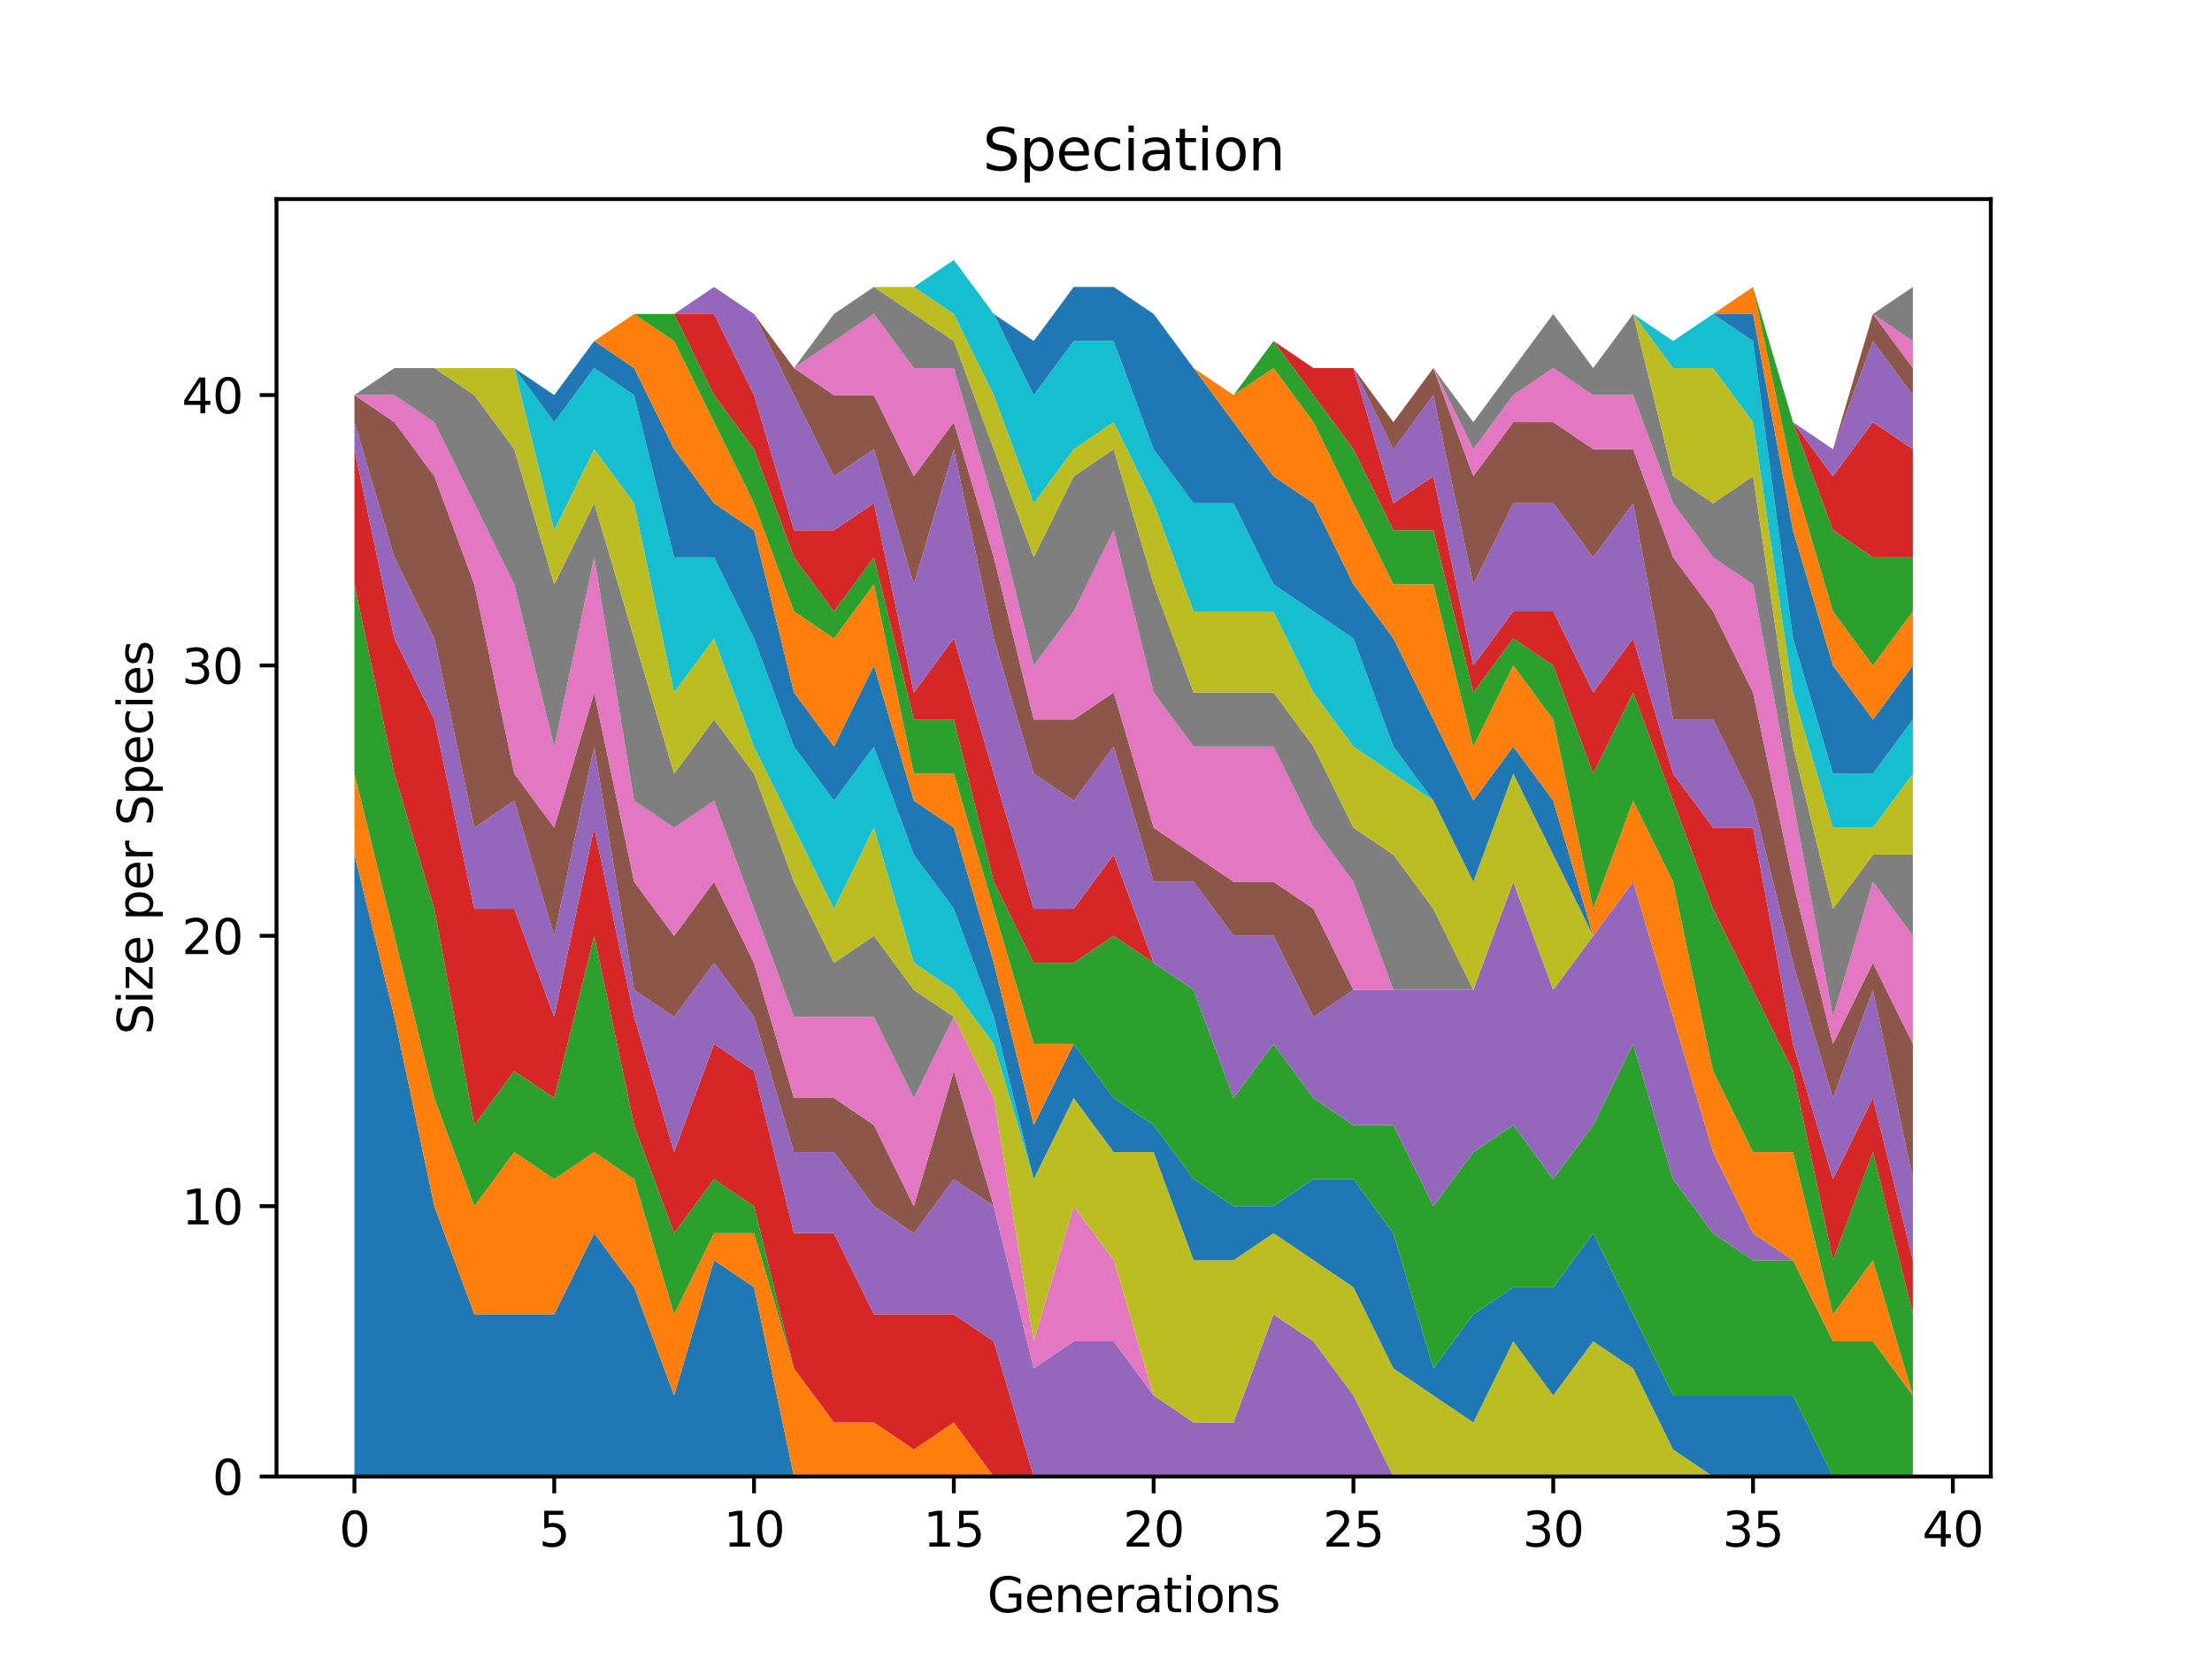 <?xml version="1.0" encoding="utf-8" standalone="no"?>
<!DOCTYPE svg PUBLIC "-//W3C//DTD SVG 1.1//EN"
  "http://www.w3.org/Graphics/SVG/1.1/DTD/svg11.dtd">
<svg xmlns:xlink="http://www.w3.org/1999/xlink" width="460.8pt" height="345.6pt" viewBox="0 0 460.8 345.6" xmlns="http://www.w3.org/2000/svg" version="1.1">
 <defs>
  <style type="text/css">*{stroke-linejoin: round; stroke-linecap: butt}</style>
 </defs>
 <g id="figure_1">
  <g id="patch_1">
   <path d="M 0 345.6 
L 460.8 345.6 
L 460.8 0 
L 0 0 
z
" style="fill: #ffffff"/>
  </g>
  <g id="axes_1">
   <g id="patch_2">
    <path d="M 57.6 307.584 
L 414.72 307.584 
L 414.72 41.472 
L 57.6 41.472 
z
" style="fill: #ffffff"/>
   </g>
   <g id="PolyCollection_1">
    <path d="M 73.833 178.048 
L 73.833 307.584 
L 82.157 307.584 
L 90.482 307.584 
L 98.806 307.584 
L 107.131 307.584 
L 115.455 307.584 
L 123.78 307.584 
L 132.104 307.584 
L 140.429 307.584 
L 148.753 307.584 
L 157.077 307.584 
L 165.402 307.584 
L 173.726 307.584 
L 182.051 307.584 
L 190.375 307.584 
L 198.7 307.584 
L 207.024 307.584 
L 215.349 307.584 
L 223.673 307.584 
L 231.998 307.584 
L 240.322 307.584 
L 248.647 307.584 
L 256.971 307.584 
L 265.296 307.584 
L 273.62 307.584 
L 281.945 307.584 
L 290.269 307.584 
L 298.594 307.584 
L 306.918 307.584 
L 315.243 307.584 
L 323.567 307.584 
L 331.891 307.584 
L 340.216 307.584 
L 348.54 307.584 
L 356.865 307.584 
L 365.189 307.584 
L 373.514 307.584 
L 381.838 307.584 
L 390.163 307.584 
L 398.487 307.584 
L 398.487 307.584 
L 398.487 307.584 
L 390.163 307.584 
L 381.838 307.584 
L 373.514 307.584 
L 365.189 307.584 
L 356.865 307.584 
L 348.54 307.584 
L 340.216 307.584 
L 331.891 307.584 
L 323.567 307.584 
L 315.243 307.584 
L 306.918 307.584 
L 298.594 307.584 
L 290.269 307.584 
L 281.945 307.584 
L 273.62 307.584 
L 265.296 307.584 
L 256.971 307.584 
L 248.647 307.584 
L 240.322 307.584 
L 231.998 307.584 
L 223.673 307.584 
L 215.349 307.584 
L 207.024 307.584 
L 198.7 307.584 
L 190.375 307.584 
L 182.051 307.584 
L 173.726 307.584 
L 165.402 307.584 
L 157.077 268.16 
L 148.753 262.528 
L 140.429 290.688 
L 132.104 268.16 
L 123.78 256.896 
L 115.455 273.792 
L 107.131 273.792 
L 98.806 273.792 
L 90.482 251.264 
L 82.157 211.84 
L 73.833 178.048 
z
" clip-path="url(#p50defa04d4)" style="fill: #1f77b4"/>
   </g>
   <g id="PolyCollection_2">
    <path d="M 73.833 161.152 
L 73.833 178.048 
L 82.157 211.84 
L 90.482 251.264 
L 98.806 273.792 
L 107.131 273.792 
L 115.455 273.792 
L 123.78 256.896 
L 132.104 268.16 
L 140.429 290.688 
L 148.753 262.528 
L 157.077 268.16 
L 165.402 307.584 
L 173.726 307.584 
L 182.051 307.584 
L 190.375 307.584 
L 198.7 307.584 
L 207.024 307.584 
L 215.349 307.584 
L 223.673 307.584 
L 231.998 307.584 
L 240.322 307.584 
L 248.647 307.584 
L 256.971 307.584 
L 265.296 307.584 
L 273.62 307.584 
L 281.945 307.584 
L 290.269 307.584 
L 298.594 307.584 
L 306.918 307.584 
L 315.243 307.584 
L 323.567 307.584 
L 331.891 307.584 
L 340.216 307.584 
L 348.54 307.584 
L 356.865 307.584 
L 365.189 307.584 
L 373.514 307.584 
L 381.838 307.584 
L 390.163 307.584 
L 398.487 307.584 
L 398.487 307.584 
L 398.487 307.584 
L 390.163 307.584 
L 381.838 307.584 
L 373.514 307.584 
L 365.189 307.584 
L 356.865 307.584 
L 348.54 307.584 
L 340.216 307.584 
L 331.891 307.584 
L 323.567 307.584 
L 315.243 307.584 
L 306.918 307.584 
L 298.594 307.584 
L 290.269 307.584 
L 281.945 307.584 
L 273.62 307.584 
L 265.296 307.584 
L 256.971 307.584 
L 248.647 307.584 
L 240.322 307.584 
L 231.998 307.584 
L 223.673 307.584 
L 215.349 307.584 
L 207.024 307.584 
L 198.7 296.32 
L 190.375 301.952 
L 182.051 296.32 
L 173.726 296.32 
L 165.402 285.056 
L 157.077 256.896 
L 148.753 256.896 
L 140.429 273.792 
L 132.104 245.632 
L 123.78 240 
L 115.455 245.632 
L 107.131 240 
L 98.806 251.264 
L 90.482 228.736 
L 82.157 194.944 
L 73.833 161.152 
z
" clip-path="url(#p50defa04d4)" style="fill: #ff7f0e"/>
   </g>
   <g id="PolyCollection_3">
    <path d="M 73.833 121.728 
L 73.833 161.152 
L 82.157 194.944 
L 90.482 228.736 
L 98.806 251.264 
L 107.131 240 
L 115.455 245.632 
L 123.78 240 
L 132.104 245.632 
L 140.429 273.792 
L 148.753 256.896 
L 157.077 256.896 
L 165.402 285.056 
L 173.726 296.32 
L 182.051 296.32 
L 190.375 301.952 
L 198.7 296.32 
L 207.024 307.584 
L 215.349 307.584 
L 223.673 307.584 
L 231.998 307.584 
L 240.322 307.584 
L 248.647 307.584 
L 256.971 307.584 
L 265.296 307.584 
L 273.62 307.584 
L 281.945 307.584 
L 290.269 307.584 
L 298.594 307.584 
L 306.918 307.584 
L 315.243 307.584 
L 323.567 307.584 
L 331.891 307.584 
L 340.216 307.584 
L 348.54 307.584 
L 356.865 307.584 
L 365.189 307.584 
L 373.514 307.584 
L 381.838 307.584 
L 390.163 307.584 
L 398.487 307.584 
L 398.487 307.584 
L 398.487 307.584 
L 390.163 307.584 
L 381.838 307.584 
L 373.514 307.584 
L 365.189 307.584 
L 356.865 307.584 
L 348.54 307.584 
L 340.216 307.584 
L 331.891 307.584 
L 323.567 307.584 
L 315.243 307.584 
L 306.918 307.584 
L 298.594 307.584 
L 290.269 307.584 
L 281.945 307.584 
L 273.62 307.584 
L 265.296 307.584 
L 256.971 307.584 
L 248.647 307.584 
L 240.322 307.584 
L 231.998 307.584 
L 223.673 307.584 
L 215.349 307.584 
L 207.024 307.584 
L 198.7 296.32 
L 190.375 301.952 
L 182.051 296.32 
L 173.726 296.32 
L 165.402 285.056 
L 157.077 251.264 
L 148.753 245.632 
L 140.429 256.896 
L 132.104 234.368 
L 123.78 194.944 
L 115.455 228.736 
L 107.131 223.104 
L 98.806 234.368 
L 90.482 189.312 
L 82.157 161.152 
L 73.833 121.728 
z
" clip-path="url(#p50defa04d4)" style="fill: #2ca02c"/>
   </g>
   <g id="PolyCollection_4">
    <path d="M 73.833 93.568 
L 73.833 121.728 
L 82.157 161.152 
L 90.482 189.312 
L 98.806 234.368 
L 107.131 223.104 
L 115.455 228.736 
L 123.78 194.944 
L 132.104 234.368 
L 140.429 256.896 
L 148.753 245.632 
L 157.077 251.264 
L 165.402 285.056 
L 173.726 296.32 
L 182.051 296.32 
L 190.375 301.952 
L 198.7 296.32 
L 207.024 307.584 
L 215.349 307.584 
L 223.673 307.584 
L 231.998 307.584 
L 240.322 307.584 
L 248.647 307.584 
L 256.971 307.584 
L 265.296 307.584 
L 273.62 307.584 
L 281.945 307.584 
L 290.269 307.584 
L 298.594 307.584 
L 306.918 307.584 
L 315.243 307.584 
L 323.567 307.584 
L 331.891 307.584 
L 340.216 307.584 
L 348.54 307.584 
L 356.865 307.584 
L 365.189 307.584 
L 373.514 307.584 
L 381.838 307.584 
L 390.163 307.584 
L 398.487 307.584 
L 398.487 307.584 
L 398.487 307.584 
L 390.163 307.584 
L 381.838 307.584 
L 373.514 307.584 
L 365.189 307.584 
L 356.865 307.584 
L 348.54 307.584 
L 340.216 307.584 
L 331.891 307.584 
L 323.567 307.584 
L 315.243 307.584 
L 306.918 307.584 
L 298.594 307.584 
L 290.269 307.584 
L 281.945 307.584 
L 273.62 307.584 
L 265.296 307.584 
L 256.971 307.584 
L 248.647 307.584 
L 240.322 307.584 
L 231.998 307.584 
L 223.673 307.584 
L 215.349 307.584 
L 207.024 279.424 
L 198.7 273.792 
L 190.375 273.792 
L 182.051 273.792 
L 173.726 256.896 
L 165.402 256.896 
L 157.077 223.104 
L 148.753 217.472 
L 140.429 240 
L 132.104 211.84 
L 123.78 172.416 
L 115.455 211.84 
L 107.131 189.312 
L 98.806 189.312 
L 90.482 149.888 
L 82.157 132.992 
L 73.833 93.568 
z
" clip-path="url(#p50defa04d4)" style="fill: #d62728"/>
   </g>
   <g id="PolyCollection_5">
    <path d="M 73.833 87.936 
L 73.833 93.568 
L 82.157 132.992 
L 90.482 149.888 
L 98.806 189.312 
L 107.131 189.312 
L 115.455 211.84 
L 123.78 172.416 
L 132.104 211.84 
L 140.429 240 
L 148.753 217.472 
L 157.077 223.104 
L 165.402 256.896 
L 173.726 256.896 
L 182.051 273.792 
L 190.375 273.792 
L 198.7 273.792 
L 207.024 279.424 
L 215.349 307.584 
L 223.673 307.584 
L 231.998 307.584 
L 240.322 307.584 
L 248.647 307.584 
L 256.971 307.584 
L 265.296 307.584 
L 273.62 307.584 
L 281.945 307.584 
L 290.269 307.584 
L 298.594 307.584 
L 306.918 307.584 
L 315.243 307.584 
L 323.567 307.584 
L 331.891 307.584 
L 340.216 307.584 
L 348.54 307.584 
L 356.865 307.584 
L 365.189 307.584 
L 373.514 307.584 
L 381.838 307.584 
L 390.163 307.584 
L 398.487 307.584 
L 398.487 307.584 
L 398.487 307.584 
L 390.163 307.584 
L 381.838 307.584 
L 373.514 307.584 
L 365.189 307.584 
L 356.865 307.584 
L 348.54 307.584 
L 340.216 307.584 
L 331.891 307.584 
L 323.567 307.584 
L 315.243 307.584 
L 306.918 307.584 
L 298.594 307.584 
L 290.269 307.584 
L 281.945 290.688 
L 273.62 279.424 
L 265.296 273.792 
L 256.971 296.32 
L 248.647 296.32 
L 240.322 290.688 
L 231.998 279.424 
L 223.673 279.424 
L 215.349 285.056 
L 207.024 251.264 
L 198.7 245.632 
L 190.375 256.896 
L 182.051 251.264 
L 173.726 240 
L 165.402 240 
L 157.077 211.84 
L 148.753 200.576 
L 140.429 211.84 
L 132.104 206.208 
L 123.78 155.52 
L 115.455 194.944 
L 107.131 166.784 
L 98.806 172.416 
L 90.482 132.992 
L 82.157 116.096 
L 73.833 87.936 
z
" clip-path="url(#p50defa04d4)" style="fill: #9467bd"/>
   </g>
   <g id="PolyCollection_6">
    <path d="M 73.833 82.304 
L 73.833 87.936 
L 82.157 116.096 
L 90.482 132.992 
L 98.806 172.416 
L 107.131 166.784 
L 115.455 194.944 
L 123.78 155.52 
L 132.104 206.208 
L 140.429 211.84 
L 148.753 200.576 
L 157.077 211.84 
L 165.402 240 
L 173.726 240 
L 182.051 251.264 
L 190.375 256.896 
L 198.7 245.632 
L 207.024 251.264 
L 215.349 285.056 
L 223.673 279.424 
L 231.998 279.424 
L 240.322 290.688 
L 248.647 296.32 
L 256.971 296.32 
L 265.296 273.792 
L 273.62 279.424 
L 281.945 290.688 
L 290.269 307.584 
L 298.594 307.584 
L 306.918 307.584 
L 315.243 307.584 
L 323.567 307.584 
L 331.891 307.584 
L 340.216 307.584 
L 348.54 307.584 
L 356.865 307.584 
L 365.189 307.584 
L 373.514 307.584 
L 381.838 307.584 
L 390.163 307.584 
L 398.487 307.584 
L 398.487 307.584 
L 398.487 307.584 
L 390.163 307.584 
L 381.838 307.584 
L 373.514 307.584 
L 365.189 307.584 
L 356.865 307.584 
L 348.54 307.584 
L 340.216 307.584 
L 331.891 307.584 
L 323.567 307.584 
L 315.243 307.584 
L 306.918 307.584 
L 298.594 307.584 
L 290.269 307.584 
L 281.945 290.688 
L 273.62 279.424 
L 265.296 273.792 
L 256.971 296.32 
L 248.647 296.32 
L 240.322 290.688 
L 231.998 279.424 
L 223.673 279.424 
L 215.349 285.056 
L 207.024 251.264 
L 198.7 223.104 
L 190.375 251.264 
L 182.051 234.368 
L 173.726 228.736 
L 165.402 228.736 
L 157.077 200.576 
L 148.753 183.68 
L 140.429 194.944 
L 132.104 183.68 
L 123.78 144.256 
L 115.455 172.416 
L 107.131 161.152 
L 98.806 121.728 
L 90.482 99.2 
L 82.157 87.936 
L 73.833 82.304 
z
" clip-path="url(#p50defa04d4)" style="fill: #8c564b"/>
   </g>
   <g id="PolyCollection_7">
    <path d="M 73.833 82.304 
L 73.833 82.304 
L 82.157 87.936 
L 90.482 99.2 
L 98.806 121.728 
L 107.131 161.152 
L 115.455 172.416 
L 123.78 144.256 
L 132.104 183.68 
L 140.429 194.944 
L 148.753 183.68 
L 157.077 200.576 
L 165.402 228.736 
L 173.726 228.736 
L 182.051 234.368 
L 190.375 251.264 
L 198.7 223.104 
L 207.024 251.264 
L 215.349 285.056 
L 223.673 279.424 
L 231.998 279.424 
L 240.322 290.688 
L 248.647 296.32 
L 256.971 296.32 
L 265.296 273.792 
L 273.62 279.424 
L 281.945 290.688 
L 290.269 307.584 
L 298.594 307.584 
L 306.918 307.584 
L 315.243 307.584 
L 323.567 307.584 
L 331.891 307.584 
L 340.216 307.584 
L 348.54 307.584 
L 356.865 307.584 
L 365.189 307.584 
L 373.514 307.584 
L 381.838 307.584 
L 390.163 307.584 
L 398.487 307.584 
L 398.487 307.584 
L 398.487 307.584 
L 390.163 307.584 
L 381.838 307.584 
L 373.514 307.584 
L 365.189 307.584 
L 356.865 307.584 
L 348.54 307.584 
L 340.216 307.584 
L 331.891 307.584 
L 323.567 307.584 
L 315.243 307.584 
L 306.918 307.584 
L 298.594 307.584 
L 290.269 307.584 
L 281.945 290.688 
L 273.62 279.424 
L 265.296 273.792 
L 256.971 296.32 
L 248.647 296.32 
L 240.322 290.688 
L 231.998 262.528 
L 223.673 251.264 
L 215.349 279.424 
L 207.024 228.736 
L 198.7 211.84 
L 190.375 228.736 
L 182.051 211.84 
L 173.726 211.84 
L 165.402 211.84 
L 157.077 189.312 
L 148.753 166.784 
L 140.429 172.416 
L 132.104 166.784 
L 123.78 116.096 
L 115.455 155.52 
L 107.131 121.728 
L 98.806 104.832 
L 90.482 87.936 
L 82.157 82.304 
L 73.833 82.304 
z
" clip-path="url(#p50defa04d4)" style="fill: #e377c2"/>
   </g>
   <g id="PolyCollection_8">
    <path d="M 73.833 82.304 
L 73.833 82.304 
L 82.157 82.304 
L 90.482 87.936 
L 98.806 104.832 
L 107.131 121.728 
L 115.455 155.52 
L 123.78 116.096 
L 132.104 166.784 
L 140.429 172.416 
L 148.753 166.784 
L 157.077 189.312 
L 165.402 211.84 
L 173.726 211.84 
L 182.051 211.84 
L 190.375 228.736 
L 198.7 211.84 
L 207.024 228.736 
L 215.349 279.424 
L 223.673 251.264 
L 231.998 262.528 
L 240.322 290.688 
L 248.647 296.32 
L 256.971 296.32 
L 265.296 273.792 
L 273.62 279.424 
L 281.945 290.688 
L 290.269 307.584 
L 298.594 307.584 
L 306.918 307.584 
L 315.243 307.584 
L 323.567 307.584 
L 331.891 307.584 
L 340.216 307.584 
L 348.54 307.584 
L 356.865 307.584 
L 365.189 307.584 
L 373.514 307.584 
L 381.838 307.584 
L 390.163 307.584 
L 398.487 307.584 
L 398.487 307.584 
L 398.487 307.584 
L 390.163 307.584 
L 381.838 307.584 
L 373.514 307.584 
L 365.189 307.584 
L 356.865 307.584 
L 348.54 307.584 
L 340.216 307.584 
L 331.891 307.584 
L 323.567 307.584 
L 315.243 307.584 
L 306.918 307.584 
L 298.594 307.584 
L 290.269 307.584 
L 281.945 290.688 
L 273.62 279.424 
L 265.296 273.792 
L 256.971 296.32 
L 248.647 296.32 
L 240.322 290.688 
L 231.998 262.528 
L 223.673 251.264 
L 215.349 279.424 
L 207.024 228.736 
L 198.7 211.84 
L 190.375 206.208 
L 182.051 194.944 
L 173.726 200.576 
L 165.402 183.68 
L 157.077 161.152 
L 148.753 149.888 
L 140.429 161.152 
L 132.104 132.992 
L 123.78 104.832 
L 115.455 121.728 
L 107.131 93.568 
L 98.806 82.304 
L 90.482 76.672 
L 82.157 76.672 
L 73.833 82.304 
z
" clip-path="url(#p50defa04d4)" style="fill: #7f7f7f"/>
   </g>
   <g id="PolyCollection_9">
    <path d="M 73.833 82.304 
L 73.833 82.304 
L 82.157 76.672 
L 90.482 76.672 
L 98.806 82.304 
L 107.131 93.568 
L 115.455 121.728 
L 123.78 104.832 
L 132.104 132.992 
L 140.429 161.152 
L 148.753 149.888 
L 157.077 161.152 
L 165.402 183.68 
L 173.726 200.576 
L 182.051 194.944 
L 190.375 206.208 
L 198.7 211.84 
L 207.024 228.736 
L 215.349 279.424 
L 223.673 251.264 
L 231.998 262.528 
L 240.322 290.688 
L 248.647 296.32 
L 256.971 296.32 
L 265.296 273.792 
L 273.62 279.424 
L 281.945 290.688 
L 290.269 307.584 
L 298.594 307.584 
L 306.918 307.584 
L 315.243 307.584 
L 323.567 307.584 
L 331.891 307.584 
L 340.216 307.584 
L 348.54 307.584 
L 356.865 307.584 
L 365.189 307.584 
L 373.514 307.584 
L 381.838 307.584 
L 390.163 307.584 
L 398.487 307.584 
L 398.487 307.584 
L 398.487 307.584 
L 390.163 307.584 
L 381.838 307.584 
L 373.514 307.584 
L 365.189 307.584 
L 356.865 307.584 
L 348.54 301.952 
L 340.216 285.056 
L 331.891 279.424 
L 323.567 290.688 
L 315.243 279.424 
L 306.918 296.32 
L 298.594 290.688 
L 290.269 285.056 
L 281.945 268.16 
L 273.62 262.528 
L 265.296 256.896 
L 256.971 262.528 
L 248.647 262.528 
L 240.322 240 
L 231.998 240 
L 223.673 228.736 
L 215.349 245.632 
L 207.024 217.472 
L 198.7 206.208 
L 190.375 200.576 
L 182.051 172.416 
L 173.726 189.312 
L 165.402 172.416 
L 157.077 155.52 
L 148.753 132.992 
L 140.429 144.256 
L 132.104 104.832 
L 123.78 93.568 
L 115.455 110.464 
L 107.131 76.672 
L 98.806 76.672 
L 90.482 76.672 
L 82.157 76.672 
L 73.833 82.304 
z
" clip-path="url(#p50defa04d4)" style="fill: #bcbd22"/>
   </g>
   <g id="PolyCollection_10">
    <path d="M 73.833 82.304 
L 73.833 82.304 
L 82.157 76.672 
L 90.482 76.672 
L 98.806 76.672 
L 107.131 76.672 
L 115.455 110.464 
L 123.78 93.568 
L 132.104 104.832 
L 140.429 144.256 
L 148.753 132.992 
L 157.077 155.52 
L 165.402 172.416 
L 173.726 189.312 
L 182.051 172.416 
L 190.375 200.576 
L 198.7 206.208 
L 207.024 217.472 
L 215.349 245.632 
L 223.673 228.736 
L 231.998 240 
L 240.322 240 
L 248.647 262.528 
L 256.971 262.528 
L 265.296 256.896 
L 273.62 262.528 
L 281.945 268.16 
L 290.269 285.056 
L 298.594 290.688 
L 306.918 296.32 
L 315.243 279.424 
L 323.567 290.688 
L 331.891 279.424 
L 340.216 285.056 
L 348.54 301.952 
L 356.865 307.584 
L 365.189 307.584 
L 373.514 307.584 
L 381.838 307.584 
L 390.163 307.584 
L 398.487 307.584 
L 398.487 307.584 
L 398.487 307.584 
L 390.163 307.584 
L 381.838 307.584 
L 373.514 307.584 
L 365.189 307.584 
L 356.865 307.584 
L 348.54 301.952 
L 340.216 285.056 
L 331.891 279.424 
L 323.567 290.688 
L 315.243 279.424 
L 306.918 296.32 
L 298.594 290.688 
L 290.269 285.056 
L 281.945 268.16 
L 273.62 262.528 
L 265.296 256.896 
L 256.971 262.528 
L 248.647 262.528 
L 240.322 240 
L 231.998 240 
L 223.673 228.736 
L 215.349 245.632 
L 207.024 211.84 
L 198.7 189.312 
L 190.375 178.048 
L 182.051 155.52 
L 173.726 166.784 
L 165.402 155.52 
L 157.077 132.992 
L 148.753 116.096 
L 140.429 116.096 
L 132.104 82.304 
L 123.78 76.672 
L 115.455 87.936 
L 107.131 76.672 
L 98.806 76.672 
L 90.482 76.672 
L 82.157 76.672 
L 73.833 82.304 
z
" clip-path="url(#p50defa04d4)" style="fill: #17becf"/>
   </g>
   <g id="PolyCollection_11">
    <path d="M 73.833 82.304 
L 73.833 82.304 
L 82.157 76.672 
L 90.482 76.672 
L 98.806 76.672 
L 107.131 76.672 
L 115.455 87.936 
L 123.78 76.672 
L 132.104 82.304 
L 140.429 116.096 
L 148.753 116.096 
L 157.077 132.992 
L 165.402 155.52 
L 173.726 166.784 
L 182.051 155.52 
L 190.375 178.048 
L 198.7 189.312 
L 207.024 211.84 
L 215.349 245.632 
L 223.673 228.736 
L 231.998 240 
L 240.322 240 
L 248.647 262.528 
L 256.971 262.528 
L 265.296 256.896 
L 273.62 262.528 
L 281.945 268.16 
L 290.269 285.056 
L 298.594 290.688 
L 306.918 296.32 
L 315.243 279.424 
L 323.567 290.688 
L 331.891 279.424 
L 340.216 285.056 
L 348.54 301.952 
L 356.865 307.584 
L 365.189 307.584 
L 373.514 307.584 
L 381.838 307.584 
L 390.163 307.584 
L 398.487 307.584 
L 398.487 307.584 
L 398.487 307.584 
L 390.163 307.584 
L 381.838 307.584 
L 373.514 290.688 
L 365.189 290.688 
L 356.865 290.688 
L 348.54 290.688 
L 340.216 273.792 
L 331.891 256.896 
L 323.567 268.16 
L 315.243 268.16 
L 306.918 273.792 
L 298.594 285.056 
L 290.269 256.896 
L 281.945 245.632 
L 273.62 245.632 
L 265.296 251.264 
L 256.971 251.264 
L 248.647 245.632 
L 240.322 234.368 
L 231.998 228.736 
L 223.673 217.472 
L 215.349 234.368 
L 207.024 200.576 
L 198.7 172.416 
L 190.375 166.784 
L 182.051 138.624 
L 173.726 155.52 
L 165.402 144.256 
L 157.077 110.464 
L 148.753 104.832 
L 140.429 93.568 
L 132.104 76.672 
L 123.78 71.04 
L 115.455 82.304 
L 107.131 76.672 
L 98.806 76.672 
L 90.482 76.672 
L 82.157 76.672 
L 73.833 82.304 
z
" clip-path="url(#p50defa04d4)" style="fill: #1f77b4"/>
   </g>
   <g id="PolyCollection_12">
    <path d="M 73.833 82.304 
L 73.833 82.304 
L 82.157 76.672 
L 90.482 76.672 
L 98.806 76.672 
L 107.131 76.672 
L 115.455 82.304 
L 123.78 71.04 
L 132.104 76.672 
L 140.429 93.568 
L 148.753 104.832 
L 157.077 110.464 
L 165.402 144.256 
L 173.726 155.52 
L 182.051 138.624 
L 190.375 166.784 
L 198.7 172.416 
L 207.024 200.576 
L 215.349 234.368 
L 223.673 217.472 
L 231.998 228.736 
L 240.322 234.368 
L 248.647 245.632 
L 256.971 251.264 
L 265.296 251.264 
L 273.62 245.632 
L 281.945 245.632 
L 290.269 256.896 
L 298.594 285.056 
L 306.918 273.792 
L 315.243 268.16 
L 323.567 268.16 
L 331.891 256.896 
L 340.216 273.792 
L 348.54 290.688 
L 356.865 290.688 
L 365.189 290.688 
L 373.514 290.688 
L 381.838 307.584 
L 390.163 307.584 
L 398.487 307.584 
L 398.487 307.584 
L 398.487 307.584 
L 390.163 307.584 
L 381.838 307.584 
L 373.514 290.688 
L 365.189 290.688 
L 356.865 290.688 
L 348.54 290.688 
L 340.216 273.792 
L 331.891 256.896 
L 323.567 268.16 
L 315.243 268.16 
L 306.918 273.792 
L 298.594 285.056 
L 290.269 256.896 
L 281.945 245.632 
L 273.62 245.632 
L 265.296 251.264 
L 256.971 251.264 
L 248.647 245.632 
L 240.322 234.368 
L 231.998 228.736 
L 223.673 217.472 
L 215.349 217.472 
L 207.024 189.312 
L 198.7 161.152 
L 190.375 161.152 
L 182.051 121.728 
L 173.726 132.992 
L 165.402 127.36 
L 157.077 104.832 
L 148.753 87.936 
L 140.429 71.04 
L 132.104 65.408 
L 123.78 71.04 
L 115.455 82.304 
L 107.131 76.672 
L 98.806 76.672 
L 90.482 76.672 
L 82.157 76.672 
L 73.833 82.304 
z
" clip-path="url(#p50defa04d4)" style="fill: #ff7f0e"/>
   </g>
   <g id="PolyCollection_13">
    <path d="M 73.833 82.304 
L 73.833 82.304 
L 82.157 76.672 
L 90.482 76.672 
L 98.806 76.672 
L 107.131 76.672 
L 115.455 82.304 
L 123.78 71.04 
L 132.104 65.408 
L 140.429 71.04 
L 148.753 87.936 
L 157.077 104.832 
L 165.402 127.36 
L 173.726 132.992 
L 182.051 121.728 
L 190.375 161.152 
L 198.7 161.152 
L 207.024 189.312 
L 215.349 217.472 
L 223.673 217.472 
L 231.998 228.736 
L 240.322 234.368 
L 248.647 245.632 
L 256.971 251.264 
L 265.296 251.264 
L 273.62 245.632 
L 281.945 245.632 
L 290.269 256.896 
L 298.594 285.056 
L 306.918 273.792 
L 315.243 268.16 
L 323.567 268.16 
L 331.891 256.896 
L 340.216 273.792 
L 348.54 290.688 
L 356.865 290.688 
L 365.189 290.688 
L 373.514 290.688 
L 381.838 307.584 
L 390.163 307.584 
L 398.487 307.584 
L 398.487 290.688 
L 398.487 290.688 
L 390.163 279.424 
L 381.838 279.424 
L 373.514 262.528 
L 365.189 262.528 
L 356.865 256.896 
L 348.54 245.632 
L 340.216 217.472 
L 331.891 234.368 
L 323.567 245.632 
L 315.243 234.368 
L 306.918 240 
L 298.594 251.264 
L 290.269 234.368 
L 281.945 234.368 
L 273.62 228.736 
L 265.296 217.472 
L 256.971 228.736 
L 248.647 206.208 
L 240.322 200.576 
L 231.998 194.944 
L 223.673 200.576 
L 215.349 200.576 
L 207.024 183.68 
L 198.7 149.888 
L 190.375 149.888 
L 182.051 116.096 
L 173.726 127.36 
L 165.402 116.096 
L 157.077 93.568 
L 148.753 82.304 
L 140.429 65.408 
L 132.104 65.408 
L 123.78 71.04 
L 115.455 82.304 
L 107.131 76.672 
L 98.806 76.672 
L 90.482 76.672 
L 82.157 76.672 
L 73.833 82.304 
z
" clip-path="url(#p50defa04d4)" style="fill: #2ca02c"/>
   </g>
   <g id="PolyCollection_14">
    <path d="M 73.833 82.304 
L 73.833 82.304 
L 82.157 76.672 
L 90.482 76.672 
L 98.806 76.672 
L 107.131 76.672 
L 115.455 82.304 
L 123.78 71.04 
L 132.104 65.408 
L 140.429 65.408 
L 148.753 82.304 
L 157.077 93.568 
L 165.402 116.096 
L 173.726 127.36 
L 182.051 116.096 
L 190.375 149.888 
L 198.7 149.888 
L 207.024 183.68 
L 215.349 200.576 
L 223.673 200.576 
L 231.998 194.944 
L 240.322 200.576 
L 248.647 206.208 
L 256.971 228.736 
L 265.296 217.472 
L 273.62 228.736 
L 281.945 234.368 
L 290.269 234.368 
L 298.594 251.264 
L 306.918 240 
L 315.243 234.368 
L 323.567 245.632 
L 331.891 234.368 
L 340.216 217.472 
L 348.54 245.632 
L 356.865 256.896 
L 365.189 262.528 
L 373.514 262.528 
L 381.838 279.424 
L 390.163 279.424 
L 398.487 290.688 
L 398.487 290.688 
L 398.487 290.688 
L 390.163 279.424 
L 381.838 279.424 
L 373.514 262.528 
L 365.189 262.528 
L 356.865 256.896 
L 348.54 245.632 
L 340.216 217.472 
L 331.891 234.368 
L 323.567 245.632 
L 315.243 234.368 
L 306.918 240 
L 298.594 251.264 
L 290.269 234.368 
L 281.945 234.368 
L 273.62 228.736 
L 265.296 217.472 
L 256.971 228.736 
L 248.647 206.208 
L 240.322 200.576 
L 231.998 178.048 
L 223.673 189.312 
L 215.349 189.312 
L 207.024 161.152 
L 198.7 132.992 
L 190.375 144.256 
L 182.051 104.832 
L 173.726 110.464 
L 165.402 110.464 
L 157.077 82.304 
L 148.753 65.408 
L 140.429 65.408 
L 132.104 65.408 
L 123.78 71.04 
L 115.455 82.304 
L 107.131 76.672 
L 98.806 76.672 
L 90.482 76.672 
L 82.157 76.672 
L 73.833 82.304 
z
" clip-path="url(#p50defa04d4)" style="fill: #d62728"/>
   </g>
   <g id="PolyCollection_15">
    <path d="M 73.833 82.304 
L 73.833 82.304 
L 82.157 76.672 
L 90.482 76.672 
L 98.806 76.672 
L 107.131 76.672 
L 115.455 82.304 
L 123.78 71.04 
L 132.104 65.408 
L 140.429 65.408 
L 148.753 65.408 
L 157.077 82.304 
L 165.402 110.464 
L 173.726 110.464 
L 182.051 104.832 
L 190.375 144.256 
L 198.7 132.992 
L 207.024 161.152 
L 215.349 189.312 
L 223.673 189.312 
L 231.998 178.048 
L 240.322 200.576 
L 248.647 206.208 
L 256.971 228.736 
L 265.296 217.472 
L 273.62 228.736 
L 281.945 234.368 
L 290.269 234.368 
L 298.594 251.264 
L 306.918 240 
L 315.243 234.368 
L 323.567 245.632 
L 331.891 234.368 
L 340.216 217.472 
L 348.54 245.632 
L 356.865 256.896 
L 365.189 262.528 
L 373.514 262.528 
L 381.838 279.424 
L 390.163 279.424 
L 398.487 290.688 
L 398.487 290.688 
L 398.487 290.688 
L 390.163 279.424 
L 381.838 279.424 
L 373.514 262.528 
L 365.189 256.896 
L 356.865 240 
L 348.54 211.84 
L 340.216 183.68 
L 331.891 194.944 
L 323.567 206.208 
L 315.243 183.68 
L 306.918 206.208 
L 298.594 206.208 
L 290.269 206.208 
L 281.945 206.208 
L 273.62 211.84 
L 265.296 194.944 
L 256.971 194.944 
L 248.647 183.68 
L 240.322 183.68 
L 231.998 155.52 
L 223.673 166.784 
L 215.349 161.152 
L 207.024 132.992 
L 198.7 93.568 
L 190.375 121.728 
L 182.051 93.568 
L 173.726 99.2 
L 165.402 82.304 
L 157.077 65.408 
L 148.753 59.776 
L 140.429 65.408 
L 132.104 65.408 
L 123.78 71.04 
L 115.455 82.304 
L 107.131 76.672 
L 98.806 76.672 
L 90.482 76.672 
L 82.157 76.672 
L 73.833 82.304 
z
" clip-path="url(#p50defa04d4)" style="fill: #9467bd"/>
   </g>
   <g id="PolyCollection_16">
    <path d="M 73.833 82.304 
L 73.833 82.304 
L 82.157 76.672 
L 90.482 76.672 
L 98.806 76.672 
L 107.131 76.672 
L 115.455 82.304 
L 123.78 71.04 
L 132.104 65.408 
L 140.429 65.408 
L 148.753 59.776 
L 157.077 65.408 
L 165.402 82.304 
L 173.726 99.2 
L 182.051 93.568 
L 190.375 121.728 
L 198.7 93.568 
L 207.024 132.992 
L 215.349 161.152 
L 223.673 166.784 
L 231.998 155.52 
L 240.322 183.68 
L 248.647 183.68 
L 256.971 194.944 
L 265.296 194.944 
L 273.62 211.84 
L 281.945 206.208 
L 290.269 206.208 
L 298.594 206.208 
L 306.918 206.208 
L 315.243 183.68 
L 323.567 206.208 
L 331.891 194.944 
L 340.216 183.68 
L 348.54 211.84 
L 356.865 240 
L 365.189 256.896 
L 373.514 262.528 
L 381.838 279.424 
L 390.163 279.424 
L 398.487 290.688 
L 398.487 290.688 
L 398.487 290.688 
L 390.163 279.424 
L 381.838 279.424 
L 373.514 262.528 
L 365.189 256.896 
L 356.865 240 
L 348.54 211.84 
L 340.216 183.68 
L 331.891 194.944 
L 323.567 206.208 
L 315.243 183.68 
L 306.918 206.208 
L 298.594 206.208 
L 290.269 206.208 
L 281.945 206.208 
L 273.62 189.312 
L 265.296 183.68 
L 256.971 183.68 
L 248.647 178.048 
L 240.322 172.416 
L 231.998 144.256 
L 223.673 149.888 
L 215.349 149.888 
L 207.024 116.096 
L 198.7 87.936 
L 190.375 99.2 
L 182.051 82.304 
L 173.726 82.304 
L 165.402 76.672 
L 157.077 65.408 
L 148.753 59.776 
L 140.429 65.408 
L 132.104 65.408 
L 123.78 71.04 
L 115.455 82.304 
L 107.131 76.672 
L 98.806 76.672 
L 90.482 76.672 
L 82.157 76.672 
L 73.833 82.304 
z
" clip-path="url(#p50defa04d4)" style="fill: #8c564b"/>
   </g>
   <g id="PolyCollection_17">
    <path d="M 73.833 82.304 
L 73.833 82.304 
L 82.157 76.672 
L 90.482 76.672 
L 98.806 76.672 
L 107.131 76.672 
L 115.455 82.304 
L 123.78 71.04 
L 132.104 65.408 
L 140.429 65.408 
L 148.753 59.776 
L 157.077 65.408 
L 165.402 76.672 
L 173.726 82.304 
L 182.051 82.304 
L 190.375 99.2 
L 198.7 87.936 
L 207.024 116.096 
L 215.349 149.888 
L 223.673 149.888 
L 231.998 144.256 
L 240.322 172.416 
L 248.647 178.048 
L 256.971 183.68 
L 265.296 183.68 
L 273.62 189.312 
L 281.945 206.208 
L 290.269 206.208 
L 298.594 206.208 
L 306.918 206.208 
L 315.243 183.68 
L 323.567 206.208 
L 331.891 194.944 
L 340.216 183.68 
L 348.54 211.84 
L 356.865 240 
L 365.189 256.896 
L 373.514 262.528 
L 381.838 279.424 
L 390.163 279.424 
L 398.487 290.688 
L 398.487 290.688 
L 398.487 290.688 
L 390.163 279.424 
L 381.838 279.424 
L 373.514 262.528 
L 365.189 256.896 
L 356.865 240 
L 348.54 211.84 
L 340.216 183.68 
L 331.891 194.944 
L 323.567 206.208 
L 315.243 183.68 
L 306.918 206.208 
L 298.594 206.208 
L 290.269 206.208 
L 281.945 183.68 
L 273.62 172.416 
L 265.296 155.52 
L 256.971 155.52 
L 248.647 155.52 
L 240.322 144.256 
L 231.998 110.464 
L 223.673 127.36 
L 215.349 138.624 
L 207.024 104.832 
L 198.7 76.672 
L 190.375 76.672 
L 182.051 65.408 
L 173.726 71.04 
L 165.402 76.672 
L 157.077 65.408 
L 148.753 59.776 
L 140.429 65.408 
L 132.104 65.408 
L 123.78 71.04 
L 115.455 82.304 
L 107.131 76.672 
L 98.806 76.672 
L 90.482 76.672 
L 82.157 76.672 
L 73.833 82.304 
z
" clip-path="url(#p50defa04d4)" style="fill: #e377c2"/>
   </g>
   <g id="PolyCollection_18">
    <path d="M 73.833 82.304 
L 73.833 82.304 
L 82.157 76.672 
L 90.482 76.672 
L 98.806 76.672 
L 107.131 76.672 
L 115.455 82.304 
L 123.78 71.04 
L 132.104 65.408 
L 140.429 65.408 
L 148.753 59.776 
L 157.077 65.408 
L 165.402 76.672 
L 173.726 71.04 
L 182.051 65.408 
L 190.375 76.672 
L 198.7 76.672 
L 207.024 104.832 
L 215.349 138.624 
L 223.673 127.36 
L 231.998 110.464 
L 240.322 144.256 
L 248.647 155.52 
L 256.971 155.52 
L 265.296 155.52 
L 273.62 172.416 
L 281.945 183.68 
L 290.269 206.208 
L 298.594 206.208 
L 306.918 206.208 
L 315.243 183.68 
L 323.567 206.208 
L 331.891 194.944 
L 340.216 183.68 
L 348.54 211.84 
L 356.865 240 
L 365.189 256.896 
L 373.514 262.528 
L 381.838 279.424 
L 390.163 279.424 
L 398.487 290.688 
L 398.487 290.688 
L 398.487 290.688 
L 390.163 279.424 
L 381.838 279.424 
L 373.514 262.528 
L 365.189 256.896 
L 356.865 240 
L 348.54 211.84 
L 340.216 183.68 
L 331.891 194.944 
L 323.567 206.208 
L 315.243 183.68 
L 306.918 206.208 
L 298.594 189.312 
L 290.269 178.048 
L 281.945 172.416 
L 273.62 155.52 
L 265.296 144.256 
L 256.971 144.256 
L 248.647 144.256 
L 240.322 121.728 
L 231.998 93.568 
L 223.673 99.2 
L 215.349 116.096 
L 207.024 93.568 
L 198.7 71.04 
L 190.375 65.408 
L 182.051 59.776 
L 173.726 65.408 
L 165.402 76.672 
L 157.077 65.408 
L 148.753 59.776 
L 140.429 65.408 
L 132.104 65.408 
L 123.78 71.04 
L 115.455 82.304 
L 107.131 76.672 
L 98.806 76.672 
L 90.482 76.672 
L 82.157 76.672 
L 73.833 82.304 
z
" clip-path="url(#p50defa04d4)" style="fill: #7f7f7f"/>
   </g>
   <g id="PolyCollection_19">
    <path d="M 73.833 82.304 
L 73.833 82.304 
L 82.157 76.672 
L 90.482 76.672 
L 98.806 76.672 
L 107.131 76.672 
L 115.455 82.304 
L 123.78 71.04 
L 132.104 65.408 
L 140.429 65.408 
L 148.753 59.776 
L 157.077 65.408 
L 165.402 76.672 
L 173.726 65.408 
L 182.051 59.776 
L 190.375 65.408 
L 198.7 71.04 
L 207.024 93.568 
L 215.349 116.096 
L 223.673 99.2 
L 231.998 93.568 
L 240.322 121.728 
L 248.647 144.256 
L 256.971 144.256 
L 265.296 144.256 
L 273.62 155.52 
L 281.945 172.416 
L 290.269 178.048 
L 298.594 189.312 
L 306.918 206.208 
L 315.243 183.68 
L 323.567 206.208 
L 331.891 194.944 
L 340.216 183.68 
L 348.54 211.84 
L 356.865 240 
L 365.189 256.896 
L 373.514 262.528 
L 381.838 279.424 
L 390.163 279.424 
L 398.487 290.688 
L 398.487 290.688 
L 398.487 290.688 
L 390.163 279.424 
L 381.838 279.424 
L 373.514 262.528 
L 365.189 256.896 
L 356.865 240 
L 348.54 211.84 
L 340.216 183.68 
L 331.891 194.944 
L 323.567 178.048 
L 315.243 161.152 
L 306.918 183.68 
L 298.594 166.784 
L 290.269 161.152 
L 281.945 155.52 
L 273.62 144.256 
L 265.296 127.36 
L 256.971 127.36 
L 248.647 127.36 
L 240.322 104.832 
L 231.998 87.936 
L 223.673 93.568 
L 215.349 104.832 
L 207.024 82.304 
L 198.7 65.408 
L 190.375 59.776 
L 182.051 59.776 
L 173.726 65.408 
L 165.402 76.672 
L 157.077 65.408 
L 148.753 59.776 
L 140.429 65.408 
L 132.104 65.408 
L 123.78 71.04 
L 115.455 82.304 
L 107.131 76.672 
L 98.806 76.672 
L 90.482 76.672 
L 82.157 76.672 
L 73.833 82.304 
z
" clip-path="url(#p50defa04d4)" style="fill: #bcbd22"/>
   </g>
   <g id="PolyCollection_20">
    <path d="M 73.833 82.304 
L 73.833 82.304 
L 82.157 76.672 
L 90.482 76.672 
L 98.806 76.672 
L 107.131 76.672 
L 115.455 82.304 
L 123.78 71.04 
L 132.104 65.408 
L 140.429 65.408 
L 148.753 59.776 
L 157.077 65.408 
L 165.402 76.672 
L 173.726 65.408 
L 182.051 59.776 
L 190.375 59.776 
L 198.7 65.408 
L 207.024 82.304 
L 215.349 104.832 
L 223.673 93.568 
L 231.998 87.936 
L 240.322 104.832 
L 248.647 127.36 
L 256.971 127.36 
L 265.296 127.36 
L 273.62 144.256 
L 281.945 155.52 
L 290.269 161.152 
L 298.594 166.784 
L 306.918 183.68 
L 315.243 161.152 
L 323.567 178.048 
L 331.891 194.944 
L 340.216 183.68 
L 348.54 211.84 
L 356.865 240 
L 365.189 256.896 
L 373.514 262.528 
L 381.838 279.424 
L 390.163 279.424 
L 398.487 290.688 
L 398.487 290.688 
L 398.487 290.688 
L 390.163 279.424 
L 381.838 279.424 
L 373.514 262.528 
L 365.189 256.896 
L 356.865 240 
L 348.54 211.84 
L 340.216 183.68 
L 331.891 194.944 
L 323.567 178.048 
L 315.243 161.152 
L 306.918 183.68 
L 298.594 166.784 
L 290.269 155.52 
L 281.945 132.992 
L 273.62 127.36 
L 265.296 121.728 
L 256.971 104.832 
L 248.647 104.832 
L 240.322 93.568 
L 231.998 71.04 
L 223.673 71.04 
L 215.349 82.304 
L 207.024 65.408 
L 198.7 54.144 
L 190.375 59.776 
L 182.051 59.776 
L 173.726 65.408 
L 165.402 76.672 
L 157.077 65.408 
L 148.753 59.776 
L 140.429 65.408 
L 132.104 65.408 
L 123.78 71.04 
L 115.455 82.304 
L 107.131 76.672 
L 98.806 76.672 
L 90.482 76.672 
L 82.157 76.672 
L 73.833 82.304 
z
" clip-path="url(#p50defa04d4)" style="fill: #17becf"/>
   </g>
   <g id="PolyCollection_21">
    <path d="M 73.833 82.304 
L 73.833 82.304 
L 82.157 76.672 
L 90.482 76.672 
L 98.806 76.672 
L 107.131 76.672 
L 115.455 82.304 
L 123.78 71.04 
L 132.104 65.408 
L 140.429 65.408 
L 148.753 59.776 
L 157.077 65.408 
L 165.402 76.672 
L 173.726 65.408 
L 182.051 59.776 
L 190.375 59.776 
L 198.7 54.144 
L 207.024 65.408 
L 215.349 82.304 
L 223.673 71.04 
L 231.998 71.04 
L 240.322 93.568 
L 248.647 104.832 
L 256.971 104.832 
L 265.296 121.728 
L 273.62 127.36 
L 281.945 132.992 
L 290.269 155.52 
L 298.594 166.784 
L 306.918 183.68 
L 315.243 161.152 
L 323.567 178.048 
L 331.891 194.944 
L 340.216 183.68 
L 348.54 211.84 
L 356.865 240 
L 365.189 256.896 
L 373.514 262.528 
L 381.838 279.424 
L 390.163 279.424 
L 398.487 290.688 
L 398.487 290.688 
L 398.487 290.688 
L 390.163 279.424 
L 381.838 279.424 
L 373.514 262.528 
L 365.189 256.896 
L 356.865 240 
L 348.54 211.84 
L 340.216 183.68 
L 331.891 194.944 
L 323.567 166.784 
L 315.243 155.52 
L 306.918 166.784 
L 298.594 149.888 
L 290.269 132.992 
L 281.945 121.728 
L 273.62 104.832 
L 265.296 99.2 
L 256.971 87.936 
L 248.647 76.672 
L 240.322 65.408 
L 231.998 59.776 
L 223.673 59.776 
L 215.349 71.04 
L 207.024 65.408 
L 198.7 54.144 
L 190.375 59.776 
L 182.051 59.776 
L 173.726 65.408 
L 165.402 76.672 
L 157.077 65.408 
L 148.753 59.776 
L 140.429 65.408 
L 132.104 65.408 
L 123.78 71.04 
L 115.455 82.304 
L 107.131 76.672 
L 98.806 76.672 
L 90.482 76.672 
L 82.157 76.672 
L 73.833 82.304 
z
" clip-path="url(#p50defa04d4)" style="fill: #1f77b4"/>
   </g>
   <g id="PolyCollection_22">
    <path d="M 73.833 82.304 
L 73.833 82.304 
L 82.157 76.672 
L 90.482 76.672 
L 98.806 76.672 
L 107.131 76.672 
L 115.455 82.304 
L 123.78 71.04 
L 132.104 65.408 
L 140.429 65.408 
L 148.753 59.776 
L 157.077 65.408 
L 165.402 76.672 
L 173.726 65.408 
L 182.051 59.776 
L 190.375 59.776 
L 198.7 54.144 
L 207.024 65.408 
L 215.349 71.04 
L 223.673 59.776 
L 231.998 59.776 
L 240.322 65.408 
L 248.647 76.672 
L 256.971 87.936 
L 265.296 99.2 
L 273.62 104.832 
L 281.945 121.728 
L 290.269 132.992 
L 298.594 149.888 
L 306.918 166.784 
L 315.243 155.52 
L 323.567 166.784 
L 331.891 194.944 
L 340.216 183.68 
L 348.54 211.84 
L 356.865 240 
L 365.189 256.896 
L 373.514 262.528 
L 381.838 279.424 
L 390.163 279.424 
L 398.487 290.688 
L 398.487 290.688 
L 398.487 290.688 
L 390.163 262.528 
L 381.838 273.792 
L 373.514 240 
L 365.189 240 
L 356.865 223.104 
L 348.54 183.68 
L 340.216 166.784 
L 331.891 189.312 
L 323.567 149.888 
L 315.243 138.624 
L 306.918 155.52 
L 298.594 121.728 
L 290.269 121.728 
L 281.945 104.832 
L 273.62 87.936 
L 265.296 76.672 
L 256.971 82.304 
L 248.647 76.672 
L 240.322 65.408 
L 231.998 59.776 
L 223.673 59.776 
L 215.349 71.04 
L 207.024 65.408 
L 198.7 54.144 
L 190.375 59.776 
L 182.051 59.776 
L 173.726 65.408 
L 165.402 76.672 
L 157.077 65.408 
L 148.753 59.776 
L 140.429 65.408 
L 132.104 65.408 
L 123.78 71.04 
L 115.455 82.304 
L 107.131 76.672 
L 98.806 76.672 
L 90.482 76.672 
L 82.157 76.672 
L 73.833 82.304 
z
" clip-path="url(#p50defa04d4)" style="fill: #ff7f0e"/>
   </g>
   <g id="PolyCollection_23">
    <path d="M 73.833 82.304 
L 73.833 82.304 
L 82.157 76.672 
L 90.482 76.672 
L 98.806 76.672 
L 107.131 76.672 
L 115.455 82.304 
L 123.78 71.04 
L 132.104 65.408 
L 140.429 65.408 
L 148.753 59.776 
L 157.077 65.408 
L 165.402 76.672 
L 173.726 65.408 
L 182.051 59.776 
L 190.375 59.776 
L 198.7 54.144 
L 207.024 65.408 
L 215.349 71.04 
L 223.673 59.776 
L 231.998 59.776 
L 240.322 65.408 
L 248.647 76.672 
L 256.971 82.304 
L 265.296 76.672 
L 273.62 87.936 
L 281.945 104.832 
L 290.269 121.728 
L 298.594 121.728 
L 306.918 155.52 
L 315.243 138.624 
L 323.567 149.888 
L 331.891 189.312 
L 340.216 166.784 
L 348.54 183.68 
L 356.865 223.104 
L 365.189 240 
L 373.514 240 
L 381.838 273.792 
L 390.163 262.528 
L 398.487 290.688 
L 398.487 273.792 
L 398.487 273.792 
L 390.163 240 
L 381.838 262.528 
L 373.514 223.104 
L 365.189 206.208 
L 356.865 189.312 
L 348.54 166.784 
L 340.216 144.256 
L 331.891 161.152 
L 323.567 138.624 
L 315.243 132.992 
L 306.918 144.256 
L 298.594 110.464 
L 290.269 110.464 
L 281.945 93.568 
L 273.62 82.304 
L 265.296 71.04 
L 256.971 82.304 
L 248.647 76.672 
L 240.322 65.408 
L 231.998 59.776 
L 223.673 59.776 
L 215.349 71.04 
L 207.024 65.408 
L 198.7 54.144 
L 190.375 59.776 
L 182.051 59.776 
L 173.726 65.408 
L 165.402 76.672 
L 157.077 65.408 
L 148.753 59.776 
L 140.429 65.408 
L 132.104 65.408 
L 123.78 71.04 
L 115.455 82.304 
L 107.131 76.672 
L 98.806 76.672 
L 90.482 76.672 
L 82.157 76.672 
L 73.833 82.304 
z
" clip-path="url(#p50defa04d4)" style="fill: #2ca02c"/>
   </g>
   <g id="PolyCollection_24">
    <path d="M 73.833 82.304 
L 73.833 82.304 
L 82.157 76.672 
L 90.482 76.672 
L 98.806 76.672 
L 107.131 76.672 
L 115.455 82.304 
L 123.78 71.04 
L 132.104 65.408 
L 140.429 65.408 
L 148.753 59.776 
L 157.077 65.408 
L 165.402 76.672 
L 173.726 65.408 
L 182.051 59.776 
L 190.375 59.776 
L 198.7 54.144 
L 207.024 65.408 
L 215.349 71.04 
L 223.673 59.776 
L 231.998 59.776 
L 240.322 65.408 
L 248.647 76.672 
L 256.971 82.304 
L 265.296 71.04 
L 273.62 82.304 
L 281.945 93.568 
L 290.269 110.464 
L 298.594 110.464 
L 306.918 144.256 
L 315.243 132.992 
L 323.567 138.624 
L 331.891 161.152 
L 340.216 144.256 
L 348.54 166.784 
L 356.865 189.312 
L 365.189 206.208 
L 373.514 223.104 
L 381.838 262.528 
L 390.163 240 
L 398.487 273.792 
L 398.487 262.528 
L 398.487 262.528 
L 390.163 228.736 
L 381.838 245.632 
L 373.514 217.472 
L 365.189 172.416 
L 356.865 172.416 
L 348.54 161.152 
L 340.216 132.992 
L 331.891 144.256 
L 323.567 127.36 
L 315.243 127.36 
L 306.918 138.624 
L 298.594 99.2 
L 290.269 104.832 
L 281.945 76.672 
L 273.62 76.672 
L 265.296 71.04 
L 256.971 82.304 
L 248.647 76.672 
L 240.322 65.408 
L 231.998 59.776 
L 223.673 59.776 
L 215.349 71.04 
L 207.024 65.408 
L 198.7 54.144 
L 190.375 59.776 
L 182.051 59.776 
L 173.726 65.408 
L 165.402 76.672 
L 157.077 65.408 
L 148.753 59.776 
L 140.429 65.408 
L 132.104 65.408 
L 123.78 71.04 
L 115.455 82.304 
L 107.131 76.672 
L 98.806 76.672 
L 90.482 76.672 
L 82.157 76.672 
L 73.833 82.304 
z
" clip-path="url(#p50defa04d4)" style="fill: #d62728"/>
   </g>
   <g id="PolyCollection_25">
    <path d="M 73.833 82.304 
L 73.833 82.304 
L 82.157 76.672 
L 90.482 76.672 
L 98.806 76.672 
L 107.131 76.672 
L 115.455 82.304 
L 123.78 71.04 
L 132.104 65.408 
L 140.429 65.408 
L 148.753 59.776 
L 157.077 65.408 
L 165.402 76.672 
L 173.726 65.408 
L 182.051 59.776 
L 190.375 59.776 
L 198.7 54.144 
L 207.024 65.408 
L 215.349 71.04 
L 223.673 59.776 
L 231.998 59.776 
L 240.322 65.408 
L 248.647 76.672 
L 256.971 82.304 
L 265.296 71.04 
L 273.62 76.672 
L 281.945 76.672 
L 290.269 104.832 
L 298.594 99.2 
L 306.918 138.624 
L 315.243 127.36 
L 323.567 127.36 
L 331.891 144.256 
L 340.216 132.992 
L 348.54 161.152 
L 356.865 172.416 
L 365.189 172.416 
L 373.514 217.472 
L 381.838 245.632 
L 390.163 228.736 
L 398.487 262.528 
L 398.487 245.632 
L 398.487 245.632 
L 390.163 206.208 
L 381.838 228.736 
L 373.514 200.576 
L 365.189 166.784 
L 356.865 149.888 
L 348.54 149.888 
L 340.216 104.832 
L 331.891 116.096 
L 323.567 104.832 
L 315.243 104.832 
L 306.918 121.728 
L 298.594 82.304 
L 290.269 93.568 
L 281.945 76.672 
L 273.62 76.672 
L 265.296 71.04 
L 256.971 82.304 
L 248.647 76.672 
L 240.322 65.408 
L 231.998 59.776 
L 223.673 59.776 
L 215.349 71.04 
L 207.024 65.408 
L 198.7 54.144 
L 190.375 59.776 
L 182.051 59.776 
L 173.726 65.408 
L 165.402 76.672 
L 157.077 65.408 
L 148.753 59.776 
L 140.429 65.408 
L 132.104 65.408 
L 123.78 71.04 
L 115.455 82.304 
L 107.131 76.672 
L 98.806 76.672 
L 90.482 76.672 
L 82.157 76.672 
L 73.833 82.304 
z
" clip-path="url(#p50defa04d4)" style="fill: #9467bd"/>
   </g>
   <g id="PolyCollection_26">
    <path d="M 73.833 82.304 
L 73.833 82.304 
L 82.157 76.672 
L 90.482 76.672 
L 98.806 76.672 
L 107.131 76.672 
L 115.455 82.304 
L 123.78 71.04 
L 132.104 65.408 
L 140.429 65.408 
L 148.753 59.776 
L 157.077 65.408 
L 165.402 76.672 
L 173.726 65.408 
L 182.051 59.776 
L 190.375 59.776 
L 198.7 54.144 
L 207.024 65.408 
L 215.349 71.04 
L 223.673 59.776 
L 231.998 59.776 
L 240.322 65.408 
L 248.647 76.672 
L 256.971 82.304 
L 265.296 71.04 
L 273.62 76.672 
L 281.945 76.672 
L 290.269 93.568 
L 298.594 82.304 
L 306.918 121.728 
L 315.243 104.832 
L 323.567 104.832 
L 331.891 116.096 
L 340.216 104.832 
L 348.54 149.888 
L 356.865 149.888 
L 365.189 166.784 
L 373.514 200.576 
L 381.838 228.736 
L 390.163 206.208 
L 398.487 245.632 
L 398.487 217.472 
L 398.487 217.472 
L 390.163 200.576 
L 381.838 217.472 
L 373.514 183.68 
L 365.189 144.256 
L 356.865 127.36 
L 348.54 116.096 
L 340.216 93.568 
L 331.891 93.568 
L 323.567 87.936 
L 315.243 87.936 
L 306.918 99.2 
L 298.594 76.672 
L 290.269 87.936 
L 281.945 76.672 
L 273.62 76.672 
L 265.296 71.04 
L 256.971 82.304 
L 248.647 76.672 
L 240.322 65.408 
L 231.998 59.776 
L 223.673 59.776 
L 215.349 71.04 
L 207.024 65.408 
L 198.7 54.144 
L 190.375 59.776 
L 182.051 59.776 
L 173.726 65.408 
L 165.402 76.672 
L 157.077 65.408 
L 148.753 59.776 
L 140.429 65.408 
L 132.104 65.408 
L 123.78 71.04 
L 115.455 82.304 
L 107.131 76.672 
L 98.806 76.672 
L 90.482 76.672 
L 82.157 76.672 
L 73.833 82.304 
z
" clip-path="url(#p50defa04d4)" style="fill: #8c564b"/>
   </g>
   <g id="PolyCollection_27">
    <path d="M 73.833 82.304 
L 73.833 82.304 
L 82.157 76.672 
L 90.482 76.672 
L 98.806 76.672 
L 107.131 76.672 
L 115.455 82.304 
L 123.78 71.04 
L 132.104 65.408 
L 140.429 65.408 
L 148.753 59.776 
L 157.077 65.408 
L 165.402 76.672 
L 173.726 65.408 
L 182.051 59.776 
L 190.375 59.776 
L 198.7 54.144 
L 207.024 65.408 
L 215.349 71.04 
L 223.673 59.776 
L 231.998 59.776 
L 240.322 65.408 
L 248.647 76.672 
L 256.971 82.304 
L 265.296 71.04 
L 273.62 76.672 
L 281.945 76.672 
L 290.269 87.936 
L 298.594 76.672 
L 306.918 99.2 
L 315.243 87.936 
L 323.567 87.936 
L 331.891 93.568 
L 340.216 93.568 
L 348.54 116.096 
L 356.865 127.36 
L 365.189 144.256 
L 373.514 183.68 
L 381.838 217.472 
L 390.163 200.576 
L 398.487 217.472 
L 398.487 194.944 
L 398.487 194.944 
L 390.163 183.68 
L 381.838 211.84 
L 373.514 166.784 
L 365.189 121.728 
L 356.865 116.096 
L 348.54 104.832 
L 340.216 82.304 
L 331.891 82.304 
L 323.567 76.672 
L 315.243 82.304 
L 306.918 93.568 
L 298.594 76.672 
L 290.269 87.936 
L 281.945 76.672 
L 273.62 76.672 
L 265.296 71.04 
L 256.971 82.304 
L 248.647 76.672 
L 240.322 65.408 
L 231.998 59.776 
L 223.673 59.776 
L 215.349 71.04 
L 207.024 65.408 
L 198.7 54.144 
L 190.375 59.776 
L 182.051 59.776 
L 173.726 65.408 
L 165.402 76.672 
L 157.077 65.408 
L 148.753 59.776 
L 140.429 65.408 
L 132.104 65.408 
L 123.78 71.04 
L 115.455 82.304 
L 107.131 76.672 
L 98.806 76.672 
L 90.482 76.672 
L 82.157 76.672 
L 73.833 82.304 
z
" clip-path="url(#p50defa04d4)" style="fill: #e377c2"/>
   </g>
   <g id="PolyCollection_28">
    <path d="M 73.833 82.304 
L 73.833 82.304 
L 82.157 76.672 
L 90.482 76.672 
L 98.806 76.672 
L 107.131 76.672 
L 115.455 82.304 
L 123.78 71.04 
L 132.104 65.408 
L 140.429 65.408 
L 148.753 59.776 
L 157.077 65.408 
L 165.402 76.672 
L 173.726 65.408 
L 182.051 59.776 
L 190.375 59.776 
L 198.7 54.144 
L 207.024 65.408 
L 215.349 71.04 
L 223.673 59.776 
L 231.998 59.776 
L 240.322 65.408 
L 248.647 76.672 
L 256.971 82.304 
L 265.296 71.04 
L 273.62 76.672 
L 281.945 76.672 
L 290.269 87.936 
L 298.594 76.672 
L 306.918 93.568 
L 315.243 82.304 
L 323.567 76.672 
L 331.891 82.304 
L 340.216 82.304 
L 348.54 104.832 
L 356.865 116.096 
L 365.189 121.728 
L 373.514 166.784 
L 381.838 211.84 
L 390.163 183.68 
L 398.487 194.944 
L 398.487 178.048 
L 398.487 178.048 
L 390.163 178.048 
L 381.838 189.312 
L 373.514 155.52 
L 365.189 99.2 
L 356.865 104.832 
L 348.54 99.2 
L 340.216 65.408 
L 331.891 76.672 
L 323.567 65.408 
L 315.243 76.672 
L 306.918 87.936 
L 298.594 76.672 
L 290.269 87.936 
L 281.945 76.672 
L 273.62 76.672 
L 265.296 71.04 
L 256.971 82.304 
L 248.647 76.672 
L 240.322 65.408 
L 231.998 59.776 
L 223.673 59.776 
L 215.349 71.04 
L 207.024 65.408 
L 198.7 54.144 
L 190.375 59.776 
L 182.051 59.776 
L 173.726 65.408 
L 165.402 76.672 
L 157.077 65.408 
L 148.753 59.776 
L 140.429 65.408 
L 132.104 65.408 
L 123.78 71.04 
L 115.455 82.304 
L 107.131 76.672 
L 98.806 76.672 
L 90.482 76.672 
L 82.157 76.672 
L 73.833 82.304 
z
" clip-path="url(#p50defa04d4)" style="fill: #7f7f7f"/>
   </g>
   <g id="PolyCollection_29">
    <path d="M 73.833 82.304 
L 73.833 82.304 
L 82.157 76.672 
L 90.482 76.672 
L 98.806 76.672 
L 107.131 76.672 
L 115.455 82.304 
L 123.78 71.04 
L 132.104 65.408 
L 140.429 65.408 
L 148.753 59.776 
L 157.077 65.408 
L 165.402 76.672 
L 173.726 65.408 
L 182.051 59.776 
L 190.375 59.776 
L 198.7 54.144 
L 207.024 65.408 
L 215.349 71.04 
L 223.673 59.776 
L 231.998 59.776 
L 240.322 65.408 
L 248.647 76.672 
L 256.971 82.304 
L 265.296 71.04 
L 273.62 76.672 
L 281.945 76.672 
L 290.269 87.936 
L 298.594 76.672 
L 306.918 87.936 
L 315.243 76.672 
L 323.567 65.408 
L 331.891 76.672 
L 340.216 65.408 
L 348.54 99.2 
L 356.865 104.832 
L 365.189 99.2 
L 373.514 155.52 
L 381.838 189.312 
L 390.163 178.048 
L 398.487 178.048 
L 398.487 161.152 
L 398.487 161.152 
L 390.163 172.416 
L 381.838 172.416 
L 373.514 144.256 
L 365.189 87.936 
L 356.865 76.672 
L 348.54 76.672 
L 340.216 65.408 
L 331.891 76.672 
L 323.567 65.408 
L 315.243 76.672 
L 306.918 87.936 
L 298.594 76.672 
L 290.269 87.936 
L 281.945 76.672 
L 273.62 76.672 
L 265.296 71.04 
L 256.971 82.304 
L 248.647 76.672 
L 240.322 65.408 
L 231.998 59.776 
L 223.673 59.776 
L 215.349 71.04 
L 207.024 65.408 
L 198.7 54.144 
L 190.375 59.776 
L 182.051 59.776 
L 173.726 65.408 
L 165.402 76.672 
L 157.077 65.408 
L 148.753 59.776 
L 140.429 65.408 
L 132.104 65.408 
L 123.78 71.04 
L 115.455 82.304 
L 107.131 76.672 
L 98.806 76.672 
L 90.482 76.672 
L 82.157 76.672 
L 73.833 82.304 
z
" clip-path="url(#p50defa04d4)" style="fill: #bcbd22"/>
   </g>
   <g id="PolyCollection_30">
    <path d="M 73.833 82.304 
L 73.833 82.304 
L 82.157 76.672 
L 90.482 76.672 
L 98.806 76.672 
L 107.131 76.672 
L 115.455 82.304 
L 123.78 71.04 
L 132.104 65.408 
L 140.429 65.408 
L 148.753 59.776 
L 157.077 65.408 
L 165.402 76.672 
L 173.726 65.408 
L 182.051 59.776 
L 190.375 59.776 
L 198.7 54.144 
L 207.024 65.408 
L 215.349 71.04 
L 223.673 59.776 
L 231.998 59.776 
L 240.322 65.408 
L 248.647 76.672 
L 256.971 82.304 
L 265.296 71.04 
L 273.62 76.672 
L 281.945 76.672 
L 290.269 87.936 
L 298.594 76.672 
L 306.918 87.936 
L 315.243 76.672 
L 323.567 65.408 
L 331.891 76.672 
L 340.216 65.408 
L 348.54 76.672 
L 356.865 76.672 
L 365.189 87.936 
L 373.514 144.256 
L 381.838 172.416 
L 390.163 172.416 
L 398.487 161.152 
L 398.487 149.888 
L 398.487 149.888 
L 390.163 161.152 
L 381.838 161.152 
L 373.514 132.992 
L 365.189 71.04 
L 356.865 65.408 
L 348.54 71.04 
L 340.216 65.408 
L 331.891 76.672 
L 323.567 65.408 
L 315.243 76.672 
L 306.918 87.936 
L 298.594 76.672 
L 290.269 87.936 
L 281.945 76.672 
L 273.62 76.672 
L 265.296 71.04 
L 256.971 82.304 
L 248.647 76.672 
L 240.322 65.408 
L 231.998 59.776 
L 223.673 59.776 
L 215.349 71.04 
L 207.024 65.408 
L 198.7 54.144 
L 190.375 59.776 
L 182.051 59.776 
L 173.726 65.408 
L 165.402 76.672 
L 157.077 65.408 
L 148.753 59.776 
L 140.429 65.408 
L 132.104 65.408 
L 123.78 71.04 
L 115.455 82.304 
L 107.131 76.672 
L 98.806 76.672 
L 90.482 76.672 
L 82.157 76.672 
L 73.833 82.304 
z
" clip-path="url(#p50defa04d4)" style="fill: #17becf"/>
   </g>
   <g id="PolyCollection_31">
    <path d="M 73.833 82.304 
L 73.833 82.304 
L 82.157 76.672 
L 90.482 76.672 
L 98.806 76.672 
L 107.131 76.672 
L 115.455 82.304 
L 123.78 71.04 
L 132.104 65.408 
L 140.429 65.408 
L 148.753 59.776 
L 157.077 65.408 
L 165.402 76.672 
L 173.726 65.408 
L 182.051 59.776 
L 190.375 59.776 
L 198.7 54.144 
L 207.024 65.408 
L 215.349 71.04 
L 223.673 59.776 
L 231.998 59.776 
L 240.322 65.408 
L 248.647 76.672 
L 256.971 82.304 
L 265.296 71.04 
L 273.62 76.672 
L 281.945 76.672 
L 290.269 87.936 
L 298.594 76.672 
L 306.918 87.936 
L 315.243 76.672 
L 323.567 65.408 
L 331.891 76.672 
L 340.216 65.408 
L 348.54 71.04 
L 356.865 65.408 
L 365.189 71.04 
L 373.514 132.992 
L 381.838 161.152 
L 390.163 161.152 
L 398.487 149.888 
L 398.487 138.624 
L 398.487 138.624 
L 390.163 149.888 
L 381.838 138.624 
L 373.514 110.464 
L 365.189 65.408 
L 356.865 65.408 
L 348.54 71.04 
L 340.216 65.408 
L 331.891 76.672 
L 323.567 65.408 
L 315.243 76.672 
L 306.918 87.936 
L 298.594 76.672 
L 290.269 87.936 
L 281.945 76.672 
L 273.62 76.672 
L 265.296 71.04 
L 256.971 82.304 
L 248.647 76.672 
L 240.322 65.408 
L 231.998 59.776 
L 223.673 59.776 
L 215.349 71.04 
L 207.024 65.408 
L 198.7 54.144 
L 190.375 59.776 
L 182.051 59.776 
L 173.726 65.408 
L 165.402 76.672 
L 157.077 65.408 
L 148.753 59.776 
L 140.429 65.408 
L 132.104 65.408 
L 123.78 71.04 
L 115.455 82.304 
L 107.131 76.672 
L 98.806 76.672 
L 90.482 76.672 
L 82.157 76.672 
L 73.833 82.304 
z
" clip-path="url(#p50defa04d4)" style="fill: #1f77b4"/>
   </g>
   <g id="PolyCollection_32">
    <path d="M 73.833 82.304 
L 73.833 82.304 
L 82.157 76.672 
L 90.482 76.672 
L 98.806 76.672 
L 107.131 76.672 
L 115.455 82.304 
L 123.78 71.04 
L 132.104 65.408 
L 140.429 65.408 
L 148.753 59.776 
L 157.077 65.408 
L 165.402 76.672 
L 173.726 65.408 
L 182.051 59.776 
L 190.375 59.776 
L 198.7 54.144 
L 207.024 65.408 
L 215.349 71.04 
L 223.673 59.776 
L 231.998 59.776 
L 240.322 65.408 
L 248.647 76.672 
L 256.971 82.304 
L 265.296 71.04 
L 273.62 76.672 
L 281.945 76.672 
L 290.269 87.936 
L 298.594 76.672 
L 306.918 87.936 
L 315.243 76.672 
L 323.567 65.408 
L 331.891 76.672 
L 340.216 65.408 
L 348.54 71.04 
L 356.865 65.408 
L 365.189 65.408 
L 373.514 110.464 
L 381.838 138.624 
L 390.163 149.888 
L 398.487 138.624 
L 398.487 127.36 
L 398.487 127.36 
L 390.163 138.624 
L 381.838 127.36 
L 373.514 99.2 
L 365.189 59.776 
L 356.865 65.408 
L 348.54 71.04 
L 340.216 65.408 
L 331.891 76.672 
L 323.567 65.408 
L 315.243 76.672 
L 306.918 87.936 
L 298.594 76.672 
L 290.269 87.936 
L 281.945 76.672 
L 273.62 76.672 
L 265.296 71.04 
L 256.971 82.304 
L 248.647 76.672 
L 240.322 65.408 
L 231.998 59.776 
L 223.673 59.776 
L 215.349 71.04 
L 207.024 65.408 
L 198.7 54.144 
L 190.375 59.776 
L 182.051 59.776 
L 173.726 65.408 
L 165.402 76.672 
L 157.077 65.408 
L 148.753 59.776 
L 140.429 65.408 
L 132.104 65.408 
L 123.78 71.04 
L 115.455 82.304 
L 107.131 76.672 
L 98.806 76.672 
L 90.482 76.672 
L 82.157 76.672 
L 73.833 82.304 
z
" clip-path="url(#p50defa04d4)" style="fill: #ff7f0e"/>
   </g>
   <g id="PolyCollection_33">
    <path d="M 73.833 82.304 
L 73.833 82.304 
L 82.157 76.672 
L 90.482 76.672 
L 98.806 76.672 
L 107.131 76.672 
L 115.455 82.304 
L 123.78 71.04 
L 132.104 65.408 
L 140.429 65.408 
L 148.753 59.776 
L 157.077 65.408 
L 165.402 76.672 
L 173.726 65.408 
L 182.051 59.776 
L 190.375 59.776 
L 198.7 54.144 
L 207.024 65.408 
L 215.349 71.04 
L 223.673 59.776 
L 231.998 59.776 
L 240.322 65.408 
L 248.647 76.672 
L 256.971 82.304 
L 265.296 71.04 
L 273.62 76.672 
L 281.945 76.672 
L 290.269 87.936 
L 298.594 76.672 
L 306.918 87.936 
L 315.243 76.672 
L 323.567 65.408 
L 331.891 76.672 
L 340.216 65.408 
L 348.54 71.04 
L 356.865 65.408 
L 365.189 59.776 
L 373.514 99.2 
L 381.838 127.36 
L 390.163 138.624 
L 398.487 127.36 
L 398.487 116.096 
L 398.487 116.096 
L 390.163 116.096 
L 381.838 110.464 
L 373.514 87.936 
L 365.189 59.776 
L 356.865 65.408 
L 348.54 71.04 
L 340.216 65.408 
L 331.891 76.672 
L 323.567 65.408 
L 315.243 76.672 
L 306.918 87.936 
L 298.594 76.672 
L 290.269 87.936 
L 281.945 76.672 
L 273.62 76.672 
L 265.296 71.04 
L 256.971 82.304 
L 248.647 76.672 
L 240.322 65.408 
L 231.998 59.776 
L 223.673 59.776 
L 215.349 71.04 
L 207.024 65.408 
L 198.7 54.144 
L 190.375 59.776 
L 182.051 59.776 
L 173.726 65.408 
L 165.402 76.672 
L 157.077 65.408 
L 148.753 59.776 
L 140.429 65.408 
L 132.104 65.408 
L 123.78 71.04 
L 115.455 82.304 
L 107.131 76.672 
L 98.806 76.672 
L 90.482 76.672 
L 82.157 76.672 
L 73.833 82.304 
z
" clip-path="url(#p50defa04d4)" style="fill: #2ca02c"/>
   </g>
   <g id="PolyCollection_34">
    <path d="M 73.833 82.304 
L 73.833 82.304 
L 82.157 76.672 
L 90.482 76.672 
L 98.806 76.672 
L 107.131 76.672 
L 115.455 82.304 
L 123.78 71.04 
L 132.104 65.408 
L 140.429 65.408 
L 148.753 59.776 
L 157.077 65.408 
L 165.402 76.672 
L 173.726 65.408 
L 182.051 59.776 
L 190.375 59.776 
L 198.7 54.144 
L 207.024 65.408 
L 215.349 71.04 
L 223.673 59.776 
L 231.998 59.776 
L 240.322 65.408 
L 248.647 76.672 
L 256.971 82.304 
L 265.296 71.04 
L 273.62 76.672 
L 281.945 76.672 
L 290.269 87.936 
L 298.594 76.672 
L 306.918 87.936 
L 315.243 76.672 
L 323.567 65.408 
L 331.891 76.672 
L 340.216 65.408 
L 348.54 71.04 
L 356.865 65.408 
L 365.189 59.776 
L 373.514 87.936 
L 381.838 110.464 
L 390.163 116.096 
L 398.487 116.096 
L 398.487 93.568 
L 398.487 93.568 
L 390.163 87.936 
L 381.838 99.2 
L 373.514 87.936 
L 365.189 59.776 
L 356.865 65.408 
L 348.54 71.04 
L 340.216 65.408 
L 331.891 76.672 
L 323.567 65.408 
L 315.243 76.672 
L 306.918 87.936 
L 298.594 76.672 
L 290.269 87.936 
L 281.945 76.672 
L 273.62 76.672 
L 265.296 71.04 
L 256.971 82.304 
L 248.647 76.672 
L 240.322 65.408 
L 231.998 59.776 
L 223.673 59.776 
L 215.349 71.04 
L 207.024 65.408 
L 198.7 54.144 
L 190.375 59.776 
L 182.051 59.776 
L 173.726 65.408 
L 165.402 76.672 
L 157.077 65.408 
L 148.753 59.776 
L 140.429 65.408 
L 132.104 65.408 
L 123.78 71.04 
L 115.455 82.304 
L 107.131 76.672 
L 98.806 76.672 
L 90.482 76.672 
L 82.157 76.672 
L 73.833 82.304 
z
" clip-path="url(#p50defa04d4)" style="fill: #d62728"/>
   </g>
   <g id="PolyCollection_35">
    <path d="M 73.833 82.304 
L 73.833 82.304 
L 82.157 76.672 
L 90.482 76.672 
L 98.806 76.672 
L 107.131 76.672 
L 115.455 82.304 
L 123.78 71.04 
L 132.104 65.408 
L 140.429 65.408 
L 148.753 59.776 
L 157.077 65.408 
L 165.402 76.672 
L 173.726 65.408 
L 182.051 59.776 
L 190.375 59.776 
L 198.7 54.144 
L 207.024 65.408 
L 215.349 71.04 
L 223.673 59.776 
L 231.998 59.776 
L 240.322 65.408 
L 248.647 76.672 
L 256.971 82.304 
L 265.296 71.04 
L 273.62 76.672 
L 281.945 76.672 
L 290.269 87.936 
L 298.594 76.672 
L 306.918 87.936 
L 315.243 76.672 
L 323.567 65.408 
L 331.891 76.672 
L 340.216 65.408 
L 348.54 71.04 
L 356.865 65.408 
L 365.189 59.776 
L 373.514 87.936 
L 381.838 99.2 
L 390.163 87.936 
L 398.487 93.568 
L 398.487 82.304 
L 398.487 82.304 
L 390.163 71.04 
L 381.838 93.568 
L 373.514 87.936 
L 365.189 59.776 
L 356.865 65.408 
L 348.54 71.04 
L 340.216 65.408 
L 331.891 76.672 
L 323.567 65.408 
L 315.243 76.672 
L 306.918 87.936 
L 298.594 76.672 
L 290.269 87.936 
L 281.945 76.672 
L 273.62 76.672 
L 265.296 71.04 
L 256.971 82.304 
L 248.647 76.672 
L 240.322 65.408 
L 231.998 59.776 
L 223.673 59.776 
L 215.349 71.04 
L 207.024 65.408 
L 198.7 54.144 
L 190.375 59.776 
L 182.051 59.776 
L 173.726 65.408 
L 165.402 76.672 
L 157.077 65.408 
L 148.753 59.776 
L 140.429 65.408 
L 132.104 65.408 
L 123.78 71.04 
L 115.455 82.304 
L 107.131 76.672 
L 98.806 76.672 
L 90.482 76.672 
L 82.157 76.672 
L 73.833 82.304 
z
" clip-path="url(#p50defa04d4)" style="fill: #9467bd"/>
   </g>
   <g id="PolyCollection_36">
    <path d="M 73.833 82.304 
L 73.833 82.304 
L 82.157 76.672 
L 90.482 76.672 
L 98.806 76.672 
L 107.131 76.672 
L 115.455 82.304 
L 123.78 71.04 
L 132.104 65.408 
L 140.429 65.408 
L 148.753 59.776 
L 157.077 65.408 
L 165.402 76.672 
L 173.726 65.408 
L 182.051 59.776 
L 190.375 59.776 
L 198.7 54.144 
L 207.024 65.408 
L 215.349 71.04 
L 223.673 59.776 
L 231.998 59.776 
L 240.322 65.408 
L 248.647 76.672 
L 256.971 82.304 
L 265.296 71.04 
L 273.62 76.672 
L 281.945 76.672 
L 290.269 87.936 
L 298.594 76.672 
L 306.918 87.936 
L 315.243 76.672 
L 323.567 65.408 
L 331.891 76.672 
L 340.216 65.408 
L 348.54 71.04 
L 356.865 65.408 
L 365.189 59.776 
L 373.514 87.936 
L 381.838 93.568 
L 390.163 71.04 
L 398.487 82.304 
L 398.487 76.672 
L 398.487 76.672 
L 390.163 65.408 
L 381.838 93.568 
L 373.514 87.936 
L 365.189 59.776 
L 356.865 65.408 
L 348.54 71.04 
L 340.216 65.408 
L 331.891 76.672 
L 323.567 65.408 
L 315.243 76.672 
L 306.918 87.936 
L 298.594 76.672 
L 290.269 87.936 
L 281.945 76.672 
L 273.62 76.672 
L 265.296 71.04 
L 256.971 82.304 
L 248.647 76.672 
L 240.322 65.408 
L 231.998 59.776 
L 223.673 59.776 
L 215.349 71.04 
L 207.024 65.408 
L 198.7 54.144 
L 190.375 59.776 
L 182.051 59.776 
L 173.726 65.408 
L 165.402 76.672 
L 157.077 65.408 
L 148.753 59.776 
L 140.429 65.408 
L 132.104 65.408 
L 123.78 71.04 
L 115.455 82.304 
L 107.131 76.672 
L 98.806 76.672 
L 90.482 76.672 
L 82.157 76.672 
L 73.833 82.304 
z
" clip-path="url(#p50defa04d4)" style="fill: #8c564b"/>
   </g>
   <g id="PolyCollection_37">
    <path d="M 73.833 82.304 
L 73.833 82.304 
L 82.157 76.672 
L 90.482 76.672 
L 98.806 76.672 
L 107.131 76.672 
L 115.455 82.304 
L 123.78 71.04 
L 132.104 65.408 
L 140.429 65.408 
L 148.753 59.776 
L 157.077 65.408 
L 165.402 76.672 
L 173.726 65.408 
L 182.051 59.776 
L 190.375 59.776 
L 198.7 54.144 
L 207.024 65.408 
L 215.349 71.04 
L 223.673 59.776 
L 231.998 59.776 
L 240.322 65.408 
L 248.647 76.672 
L 256.971 82.304 
L 265.296 71.04 
L 273.62 76.672 
L 281.945 76.672 
L 290.269 87.936 
L 298.594 76.672 
L 306.918 87.936 
L 315.243 76.672 
L 323.567 65.408 
L 331.891 76.672 
L 340.216 65.408 
L 348.54 71.04 
L 356.865 65.408 
L 365.189 59.776 
L 373.514 87.936 
L 381.838 93.568 
L 390.163 65.408 
L 398.487 76.672 
L 398.487 71.04 
L 398.487 71.04 
L 390.163 65.408 
L 381.838 93.568 
L 373.514 87.936 
L 365.189 59.776 
L 356.865 65.408 
L 348.54 71.04 
L 340.216 65.408 
L 331.891 76.672 
L 323.567 65.408 
L 315.243 76.672 
L 306.918 87.936 
L 298.594 76.672 
L 290.269 87.936 
L 281.945 76.672 
L 273.62 76.672 
L 265.296 71.04 
L 256.971 82.304 
L 248.647 76.672 
L 240.322 65.408 
L 231.998 59.776 
L 223.673 59.776 
L 215.349 71.04 
L 207.024 65.408 
L 198.7 54.144 
L 190.375 59.776 
L 182.051 59.776 
L 173.726 65.408 
L 165.402 76.672 
L 157.077 65.408 
L 148.753 59.776 
L 140.429 65.408 
L 132.104 65.408 
L 123.78 71.04 
L 115.455 82.304 
L 107.131 76.672 
L 98.806 76.672 
L 90.482 76.672 
L 82.157 76.672 
L 73.833 82.304 
z
" clip-path="url(#p50defa04d4)" style="fill: #e377c2"/>
   </g>
   <g id="PolyCollection_38">
    <path d="M 73.833 82.304 
L 73.833 82.304 
L 82.157 76.672 
L 90.482 76.672 
L 98.806 76.672 
L 107.131 76.672 
L 115.455 82.304 
L 123.78 71.04 
L 132.104 65.408 
L 140.429 65.408 
L 148.753 59.776 
L 157.077 65.408 
L 165.402 76.672 
L 173.726 65.408 
L 182.051 59.776 
L 190.375 59.776 
L 198.7 54.144 
L 207.024 65.408 
L 215.349 71.04 
L 223.673 59.776 
L 231.998 59.776 
L 240.322 65.408 
L 248.647 76.672 
L 256.971 82.304 
L 265.296 71.04 
L 273.62 76.672 
L 281.945 76.672 
L 290.269 87.936 
L 298.594 76.672 
L 306.918 87.936 
L 315.243 76.672 
L 323.567 65.408 
L 331.891 76.672 
L 340.216 65.408 
L 348.54 71.04 
L 356.865 65.408 
L 365.189 59.776 
L 373.514 87.936 
L 381.838 93.568 
L 390.163 65.408 
L 398.487 71.04 
L 398.487 59.776 
L 398.487 59.776 
L 390.163 65.408 
L 381.838 93.568 
L 373.514 87.936 
L 365.189 59.776 
L 356.865 65.408 
L 348.54 71.04 
L 340.216 65.408 
L 331.891 76.672 
L 323.567 65.408 
L 315.243 76.672 
L 306.918 87.936 
L 298.594 76.672 
L 290.269 87.936 
L 281.945 76.672 
L 273.62 76.672 
L 265.296 71.04 
L 256.971 82.304 
L 248.647 76.672 
L 240.322 65.408 
L 231.998 59.776 
L 223.673 59.776 
L 215.349 71.04 
L 207.024 65.408 
L 198.7 54.144 
L 190.375 59.776 
L 182.051 59.776 
L 173.726 65.408 
L 165.402 76.672 
L 157.077 65.408 
L 148.753 59.776 
L 140.429 65.408 
L 132.104 65.408 
L 123.78 71.04 
L 115.455 82.304 
L 107.131 76.672 
L 98.806 76.672 
L 90.482 76.672 
L 82.157 76.672 
L 73.833 82.304 
z
" clip-path="url(#p50defa04d4)" style="fill: #7f7f7f"/>
   </g>
   <g id="matplotlib.axis_1">
    <g id="xtick_1">
     <g id="line2d_1">
      <defs>
       <path id="me7b3d47d44" d="M 0 0 
L 0 3.5 
" style="stroke: #000000; stroke-width: 0.8"/>
      </defs>
      <g>
       <use xlink:href="#me7b3d47d44" x="73.833" y="307.584" style="stroke: #000000; stroke-width: 0.8"/>
      </g>
     </g>
     <g id="text_1">
      <!-- 0 -->
      <g transform="translate(70.651 322.182) scale(0.1 -0.1)">
       <defs>
        <path id="DejaVuSans-30" d="M 2034 4250 
Q 1547 4250 1301 3770 
Q 1056 3291 1056 2328 
Q 1056 1369 1301 889 
Q 1547 409 2034 409 
Q 2525 409 2770 889 
Q 3016 1369 3016 2328 
Q 3016 3291 2770 3770 
Q 2525 4250 2034 4250 
z
M 2034 4750 
Q 2819 4750 3233 4129 
Q 3647 3509 3647 2328 
Q 3647 1150 3233 529 
Q 2819 -91 2034 -91 
Q 1250 -91 836 529 
Q 422 1150 422 2328 
Q 422 3509 836 4129 
Q 1250 4750 2034 4750 
z
" transform="scale(0.016)"/>
       </defs>
       <use xlink:href="#DejaVuSans-30"/>
      </g>
     </g>
    </g>
    <g id="xtick_2">
     <g id="line2d_2">
      <g>
       <use xlink:href="#me7b3d47d44" x="115.455" y="307.584" style="stroke: #000000; stroke-width: 0.8"/>
      </g>
     </g>
     <g id="text_2">
      <!-- 5 -->
      <g transform="translate(112.274 322.182) scale(0.1 -0.1)">
       <defs>
        <path id="DejaVuSans-35" d="M 691 4666 
L 3169 4666 
L 3169 4134 
L 1269 4134 
L 1269 2991 
Q 1406 3038 1543 3061 
Q 1681 3084 1819 3084 
Q 2600 3084 3056 2656 
Q 3513 2228 3513 1497 
Q 3513 744 3044 326 
Q 2575 -91 1722 -91 
Q 1428 -91 1123 -41 
Q 819 9 494 109 
L 494 744 
Q 775 591 1075 516 
Q 1375 441 1709 441 
Q 2250 441 2565 725 
Q 2881 1009 2881 1497 
Q 2881 1984 2565 2268 
Q 2250 2553 1709 2553 
Q 1456 2553 1204 2497 
Q 953 2441 691 2322 
L 691 4666 
z
" transform="scale(0.016)"/>
       </defs>
       <use xlink:href="#DejaVuSans-35"/>
      </g>
     </g>
    </g>
    <g id="xtick_3">
     <g id="line2d_3">
      <g>
       <use xlink:href="#me7b3d47d44" x="157.077" y="307.584" style="stroke: #000000; stroke-width: 0.8"/>
      </g>
     </g>
     <g id="text_3">
      <!-- 10 -->
      <g transform="translate(150.715 322.182) scale(0.1 -0.1)">
       <defs>
        <path id="DejaVuSans-31" d="M 794 531 
L 1825 531 
L 1825 4091 
L 703 3866 
L 703 4441 
L 1819 4666 
L 2450 4666 
L 2450 531 
L 3481 531 
L 3481 0 
L 794 0 
L 794 531 
z
" transform="scale(0.016)"/>
       </defs>
       <use xlink:href="#DejaVuSans-31"/>
       <use xlink:href="#DejaVuSans-30" x="63.623"/>
      </g>
     </g>
    </g>
    <g id="xtick_4">
     <g id="line2d_4">
      <g>
       <use xlink:href="#me7b3d47d44" x="198.7" y="307.584" style="stroke: #000000; stroke-width: 0.8"/>
      </g>
     </g>
     <g id="text_4">
      <!-- 15 -->
      <g transform="translate(192.337 322.182) scale(0.1 -0.1)">
       <use xlink:href="#DejaVuSans-31"/>
       <use xlink:href="#DejaVuSans-35" x="63.623"/>
      </g>
     </g>
    </g>
    <g id="xtick_5">
     <g id="line2d_5">
      <g>
       <use xlink:href="#me7b3d47d44" x="240.322" y="307.584" style="stroke: #000000; stroke-width: 0.8"/>
      </g>
     </g>
     <g id="text_5">
      <!-- 20 -->
      <g transform="translate(233.96 322.182) scale(0.1 -0.1)">
       <defs>
        <path id="DejaVuSans-32" d="M 1228 531 
L 3431 531 
L 3431 0 
L 469 0 
L 469 531 
Q 828 903 1448 1529 
Q 2069 2156 2228 2338 
Q 2531 2678 2651 2914 
Q 2772 3150 2772 3378 
Q 2772 3750 2511 3984 
Q 2250 4219 1831 4219 
Q 1534 4219 1204 4116 
Q 875 4013 500 3803 
L 500 4441 
Q 881 4594 1212 4672 
Q 1544 4750 1819 4750 
Q 2544 4750 2975 4387 
Q 3406 4025 3406 3419 
Q 3406 3131 3298 2873 
Q 3191 2616 2906 2266 
Q 2828 2175 2409 1742 
Q 1991 1309 1228 531 
z
" transform="scale(0.016)"/>
       </defs>
       <use xlink:href="#DejaVuSans-32"/>
       <use xlink:href="#DejaVuSans-30" x="63.623"/>
      </g>
     </g>
    </g>
    <g id="xtick_6">
     <g id="line2d_6">
      <g>
       <use xlink:href="#me7b3d47d44" x="281.945" y="307.584" style="stroke: #000000; stroke-width: 0.8"/>
      </g>
     </g>
     <g id="text_6">
      <!-- 25 -->
      <g transform="translate(275.582 322.182) scale(0.1 -0.1)">
       <use xlink:href="#DejaVuSans-32"/>
       <use xlink:href="#DejaVuSans-35" x="63.623"/>
      </g>
     </g>
    </g>
    <g id="xtick_7">
     <g id="line2d_7">
      <g>
       <use xlink:href="#me7b3d47d44" x="323.567" y="307.584" style="stroke: #000000; stroke-width: 0.8"/>
      </g>
     </g>
     <g id="text_7">
      <!-- 30 -->
      <g transform="translate(317.204 322.182) scale(0.1 -0.1)">
       <defs>
        <path id="DejaVuSans-33" d="M 2597 2516 
Q 3050 2419 3304 2112 
Q 3559 1806 3559 1356 
Q 3559 666 3084 287 
Q 2609 -91 1734 -91 
Q 1441 -91 1130 -33 
Q 819 25 488 141 
L 488 750 
Q 750 597 1062 519 
Q 1375 441 1716 441 
Q 2309 441 2620 675 
Q 2931 909 2931 1356 
Q 2931 1769 2642 2001 
Q 2353 2234 1838 2234 
L 1294 2234 
L 1294 2753 
L 1863 2753 
Q 2328 2753 2575 2939 
Q 2822 3125 2822 3475 
Q 2822 3834 2567 4026 
Q 2313 4219 1838 4219 
Q 1578 4219 1281 4162 
Q 984 4106 628 3988 
L 628 4550 
Q 988 4650 1302 4700 
Q 1616 4750 1894 4750 
Q 2613 4750 3031 4423 
Q 3450 4097 3450 3541 
Q 3450 3153 3228 2886 
Q 3006 2619 2597 2516 
z
" transform="scale(0.016)"/>
       </defs>
       <use xlink:href="#DejaVuSans-33"/>
       <use xlink:href="#DejaVuSans-30" x="63.623"/>
      </g>
     </g>
    </g>
    <g id="xtick_8">
     <g id="line2d_8">
      <g>
       <use xlink:href="#me7b3d47d44" x="365.189" y="307.584" style="stroke: #000000; stroke-width: 0.8"/>
      </g>
     </g>
     <g id="text_8">
      <!-- 35 -->
      <g transform="translate(358.827 322.182) scale(0.1 -0.1)">
       <use xlink:href="#DejaVuSans-33"/>
       <use xlink:href="#DejaVuSans-35" x="63.623"/>
      </g>
     </g>
    </g>
    <g id="xtick_9">
     <g id="line2d_9">
      <g>
       <use xlink:href="#me7b3d47d44" x="406.812" y="307.584" style="stroke: #000000; stroke-width: 0.8"/>
      </g>
     </g>
     <g id="text_9">
      <!-- 40 -->
      <g transform="translate(400.449 322.182) scale(0.1 -0.1)">
       <defs>
        <path id="DejaVuSans-34" d="M 2419 4116 
L 825 1625 
L 2419 1625 
L 2419 4116 
z
M 2253 4666 
L 3047 4666 
L 3047 1625 
L 3713 1625 
L 3713 1100 
L 3047 1100 
L 3047 0 
L 2419 0 
L 2419 1100 
L 313 1100 
L 313 1709 
L 2253 4666 
z
" transform="scale(0.016)"/>
       </defs>
       <use xlink:href="#DejaVuSans-34"/>
       <use xlink:href="#DejaVuSans-30" x="63.623"/>
      </g>
     </g>
    </g>
    <g id="text_10">
     <!-- Generations -->
     <g transform="translate(205.662 335.861) scale(0.1 -0.1)">
      <defs>
       <path id="DejaVuSans-47" d="M 3809 666 
L 3809 1919 
L 2778 1919 
L 2778 2438 
L 4434 2438 
L 4434 434 
Q 4069 175 3628 42 
Q 3188 -91 2688 -91 
Q 1594 -91 976 548 
Q 359 1188 359 2328 
Q 359 3472 976 4111 
Q 1594 4750 2688 4750 
Q 3144 4750 3555 4637 
Q 3966 4525 4313 4306 
L 4313 3634 
Q 3963 3931 3569 4081 
Q 3175 4231 2741 4231 
Q 1884 4231 1454 3753 
Q 1025 3275 1025 2328 
Q 1025 1384 1454 906 
Q 1884 428 2741 428 
Q 3075 428 3337 486 
Q 3600 544 3809 666 
z
" transform="scale(0.016)"/>
       <path id="DejaVuSans-65" d="M 3597 1894 
L 3597 1613 
L 953 1613 
Q 991 1019 1311 708 
Q 1631 397 2203 397 
Q 2534 397 2845 478 
Q 3156 559 3463 722 
L 3463 178 
Q 3153 47 2828 -22 
Q 2503 -91 2169 -91 
Q 1331 -91 842 396 
Q 353 884 353 1716 
Q 353 2575 817 3079 
Q 1281 3584 2069 3584 
Q 2775 3584 3186 3129 
Q 3597 2675 3597 1894 
z
M 3022 2063 
Q 3016 2534 2758 2815 
Q 2500 3097 2075 3097 
Q 1594 3097 1305 2825 
Q 1016 2553 972 2059 
L 3022 2063 
z
" transform="scale(0.016)"/>
       <path id="DejaVuSans-6e" d="M 3513 2113 
L 3513 0 
L 2938 0 
L 2938 2094 
Q 2938 2591 2744 2837 
Q 2550 3084 2163 3084 
Q 1697 3084 1428 2787 
Q 1159 2491 1159 1978 
L 1159 0 
L 581 0 
L 581 3500 
L 1159 3500 
L 1159 2956 
Q 1366 3272 1645 3428 
Q 1925 3584 2291 3584 
Q 2894 3584 3203 3211 
Q 3513 2838 3513 2113 
z
" transform="scale(0.016)"/>
       <path id="DejaVuSans-72" d="M 2631 2963 
Q 2534 3019 2420 3045 
Q 2306 3072 2169 3072 
Q 1681 3072 1420 2755 
Q 1159 2438 1159 1844 
L 1159 0 
L 581 0 
L 581 3500 
L 1159 3500 
L 1159 2956 
Q 1341 3275 1631 3429 
Q 1922 3584 2338 3584 
Q 2397 3584 2469 3576 
Q 2541 3569 2628 3553 
L 2631 2963 
z
" transform="scale(0.016)"/>
       <path id="DejaVuSans-61" d="M 2194 1759 
Q 1497 1759 1228 1600 
Q 959 1441 959 1056 
Q 959 750 1161 570 
Q 1363 391 1709 391 
Q 2188 391 2477 730 
Q 2766 1069 2766 1631 
L 2766 1759 
L 2194 1759 
z
M 3341 1997 
L 3341 0 
L 2766 0 
L 2766 531 
Q 2569 213 2275 61 
Q 1981 -91 1556 -91 
Q 1019 -91 701 211 
Q 384 513 384 1019 
Q 384 1609 779 1909 
Q 1175 2209 1959 2209 
L 2766 2209 
L 2766 2266 
Q 2766 2663 2505 2880 
Q 2244 3097 1772 3097 
Q 1472 3097 1187 3025 
Q 903 2953 641 2809 
L 641 3341 
Q 956 3463 1253 3523 
Q 1550 3584 1831 3584 
Q 2591 3584 2966 3190 
Q 3341 2797 3341 1997 
z
" transform="scale(0.016)"/>
       <path id="DejaVuSans-74" d="M 1172 4494 
L 1172 3500 
L 2356 3500 
L 2356 3053 
L 1172 3053 
L 1172 1153 
Q 1172 725 1289 603 
Q 1406 481 1766 481 
L 2356 481 
L 2356 0 
L 1766 0 
Q 1100 0 847 248 
Q 594 497 594 1153 
L 594 3053 
L 172 3053 
L 172 3500 
L 594 3500 
L 594 4494 
L 1172 4494 
z
" transform="scale(0.016)"/>
       <path id="DejaVuSans-69" d="M 603 3500 
L 1178 3500 
L 1178 0 
L 603 0 
L 603 3500 
z
M 603 4863 
L 1178 4863 
L 1178 4134 
L 603 4134 
L 603 4863 
z
" transform="scale(0.016)"/>
       <path id="DejaVuSans-6f" d="M 1959 3097 
Q 1497 3097 1228 2736 
Q 959 2375 959 1747 
Q 959 1119 1226 758 
Q 1494 397 1959 397 
Q 2419 397 2687 759 
Q 2956 1122 2956 1747 
Q 2956 2369 2687 2733 
Q 2419 3097 1959 3097 
z
M 1959 3584 
Q 2709 3584 3137 3096 
Q 3566 2609 3566 1747 
Q 3566 888 3137 398 
Q 2709 -91 1959 -91 
Q 1206 -91 779 398 
Q 353 888 353 1747 
Q 353 2609 779 3096 
Q 1206 3584 1959 3584 
z
" transform="scale(0.016)"/>
       <path id="DejaVuSans-73" d="M 2834 3397 
L 2834 2853 
Q 2591 2978 2328 3040 
Q 2066 3103 1784 3103 
Q 1356 3103 1142 2972 
Q 928 2841 928 2578 
Q 928 2378 1081 2264 
Q 1234 2150 1697 2047 
L 1894 2003 
Q 2506 1872 2764 1633 
Q 3022 1394 3022 966 
Q 3022 478 2636 193 
Q 2250 -91 1575 -91 
Q 1294 -91 989 -36 
Q 684 19 347 128 
L 347 722 
Q 666 556 975 473 
Q 1284 391 1588 391 
Q 1994 391 2212 530 
Q 2431 669 2431 922 
Q 2431 1156 2273 1281 
Q 2116 1406 1581 1522 
L 1381 1569 
Q 847 1681 609 1914 
Q 372 2147 372 2553 
Q 372 3047 722 3315 
Q 1072 3584 1716 3584 
Q 2034 3584 2315 3537 
Q 2597 3491 2834 3397 
z
" transform="scale(0.016)"/>
      </defs>
      <use xlink:href="#DejaVuSans-47"/>
      <use xlink:href="#DejaVuSans-65" x="77.49"/>
      <use xlink:href="#DejaVuSans-6e" x="139.014"/>
      <use xlink:href="#DejaVuSans-65" x="202.393"/>
      <use xlink:href="#DejaVuSans-72" x="263.916"/>
      <use xlink:href="#DejaVuSans-61" x="305.029"/>
      <use xlink:href="#DejaVuSans-74" x="366.309"/>
      <use xlink:href="#DejaVuSans-69" x="405.518"/>
      <use xlink:href="#DejaVuSans-6f" x="433.301"/>
      <use xlink:href="#DejaVuSans-6e" x="494.482"/>
      <use xlink:href="#DejaVuSans-73" x="557.861"/>
     </g>
    </g>
   </g>
   <g id="matplotlib.axis_2">
    <g id="ytick_1">
     <g id="line2d_10">
      <defs>
       <path id="m2bb54f86fb" d="M 0 0 
L -3.5 0 
" style="stroke: #000000; stroke-width: 0.8"/>
      </defs>
      <g>
       <use xlink:href="#m2bb54f86fb" x="57.6" y="307.584" style="stroke: #000000; stroke-width: 0.8"/>
      </g>
     </g>
     <g id="text_11">
      <!-- 0 -->
      <g transform="translate(44.237 311.383) scale(0.1 -0.1)">
       <use xlink:href="#DejaVuSans-30"/>
      </g>
     </g>
    </g>
    <g id="ytick_2">
     <g id="line2d_11">
      <g>
       <use xlink:href="#m2bb54f86fb" x="57.6" y="251.264" style="stroke: #000000; stroke-width: 0.8"/>
      </g>
     </g>
     <g id="text_12">
      <!-- 10 -->
      <g transform="translate(37.875 255.063) scale(0.1 -0.1)">
       <use xlink:href="#DejaVuSans-31"/>
       <use xlink:href="#DejaVuSans-30" x="63.623"/>
      </g>
     </g>
    </g>
    <g id="ytick_3">
     <g id="line2d_12">
      <g>
       <use xlink:href="#m2bb54f86fb" x="57.6" y="194.944" style="stroke: #000000; stroke-width: 0.8"/>
      </g>
     </g>
     <g id="text_13">
      <!-- 20 -->
      <g transform="translate(37.875 198.743) scale(0.1 -0.1)">
       <use xlink:href="#DejaVuSans-32"/>
       <use xlink:href="#DejaVuSans-30" x="63.623"/>
      </g>
     </g>
    </g>
    <g id="ytick_4">
     <g id="line2d_13">
      <g>
       <use xlink:href="#m2bb54f86fb" x="57.6" y="138.624" style="stroke: #000000; stroke-width: 0.8"/>
      </g>
     </g>
     <g id="text_14">
      <!-- 30 -->
      <g transform="translate(37.875 142.423) scale(0.1 -0.1)">
       <use xlink:href="#DejaVuSans-33"/>
       <use xlink:href="#DejaVuSans-30" x="63.623"/>
      </g>
     </g>
    </g>
    <g id="ytick_5">
     <g id="line2d_14">
      <g>
       <use xlink:href="#m2bb54f86fb" x="57.6" y="82.304" style="stroke: #000000; stroke-width: 0.8"/>
      </g>
     </g>
     <g id="text_15">
      <!-- 40 -->
      <g transform="translate(37.875 86.103) scale(0.1 -0.1)">
       <use xlink:href="#DejaVuSans-34"/>
       <use xlink:href="#DejaVuSans-30" x="63.623"/>
      </g>
     </g>
    </g>
    <g id="text_16">
     <!-- Size per Species -->
     <g transform="translate(31.795 215.521) rotate(-90) scale(0.1 -0.1)">
      <defs>
       <path id="DejaVuSans-53" d="M 3425 4513 
L 3425 3897 
Q 3066 4069 2747 4153 
Q 2428 4238 2131 4238 
Q 1616 4238 1336 4038 
Q 1056 3838 1056 3469 
Q 1056 3159 1242 3001 
Q 1428 2844 1947 2747 
L 2328 2669 
Q 3034 2534 3370 2195 
Q 3706 1856 3706 1288 
Q 3706 609 3251 259 
Q 2797 -91 1919 -91 
Q 1588 -91 1214 -16 
Q 841 59 441 206 
L 441 856 
Q 825 641 1194 531 
Q 1563 422 1919 422 
Q 2459 422 2753 634 
Q 3047 847 3047 1241 
Q 3047 1584 2836 1778 
Q 2625 1972 2144 2069 
L 1759 2144 
Q 1053 2284 737 2584 
Q 422 2884 422 3419 
Q 422 4038 858 4394 
Q 1294 4750 2059 4750 
Q 2388 4750 2728 4690 
Q 3069 4631 3425 4513 
z
" transform="scale(0.016)"/>
       <path id="DejaVuSans-7a" d="M 353 3500 
L 3084 3500 
L 3084 2975 
L 922 459 
L 3084 459 
L 3084 0 
L 275 0 
L 275 525 
L 2438 3041 
L 353 3041 
L 353 3500 
z
" transform="scale(0.016)"/>
       <path id="DejaVuSans-20" transform="scale(0.016)"/>
       <path id="DejaVuSans-70" d="M 1159 525 
L 1159 -1331 
L 581 -1331 
L 581 3500 
L 1159 3500 
L 1159 2969 
Q 1341 3281 1617 3432 
Q 1894 3584 2278 3584 
Q 2916 3584 3314 3078 
Q 3713 2572 3713 1747 
Q 3713 922 3314 415 
Q 2916 -91 2278 -91 
Q 1894 -91 1617 61 
Q 1341 213 1159 525 
z
M 3116 1747 
Q 3116 2381 2855 2742 
Q 2594 3103 2138 3103 
Q 1681 3103 1420 2742 
Q 1159 2381 1159 1747 
Q 1159 1113 1420 752 
Q 1681 391 2138 391 
Q 2594 391 2855 752 
Q 3116 1113 3116 1747 
z
" transform="scale(0.016)"/>
       <path id="DejaVuSans-63" d="M 3122 3366 
L 3122 2828 
Q 2878 2963 2633 3030 
Q 2388 3097 2138 3097 
Q 1578 3097 1268 2742 
Q 959 2388 959 1747 
Q 959 1106 1268 751 
Q 1578 397 2138 397 
Q 2388 397 2633 464 
Q 2878 531 3122 666 
L 3122 134 
Q 2881 22 2623 -34 
Q 2366 -91 2075 -91 
Q 1284 -91 818 406 
Q 353 903 353 1747 
Q 353 2603 823 3093 
Q 1294 3584 2113 3584 
Q 2378 3584 2631 3529 
Q 2884 3475 3122 3366 
z
" transform="scale(0.016)"/>
      </defs>
      <use xlink:href="#DejaVuSans-53"/>
      <use xlink:href="#DejaVuSans-69" x="63.477"/>
      <use xlink:href="#DejaVuSans-7a" x="91.26"/>
      <use xlink:href="#DejaVuSans-65" x="143.75"/>
      <use xlink:href="#DejaVuSans-20" x="205.273"/>
      <use xlink:href="#DejaVuSans-70" x="237.061"/>
      <use xlink:href="#DejaVuSans-65" x="300.537"/>
      <use xlink:href="#DejaVuSans-72" x="362.061"/>
      <use xlink:href="#DejaVuSans-20" x="403.174"/>
      <use xlink:href="#DejaVuSans-53" x="434.961"/>
      <use xlink:href="#DejaVuSans-70" x="498.438"/>
      <use xlink:href="#DejaVuSans-65" x="561.914"/>
      <use xlink:href="#DejaVuSans-63" x="623.438"/>
      <use xlink:href="#DejaVuSans-69" x="678.418"/>
      <use xlink:href="#DejaVuSans-65" x="706.201"/>
      <use xlink:href="#DejaVuSans-73" x="767.725"/>
     </g>
    </g>
   </g>
   <g id="patch_3">
    <path d="M 57.6 307.584 
L 57.6 41.472 
" style="fill: none; stroke: #000000; stroke-width: 0.8; stroke-linejoin: miter; stroke-linecap: square"/>
   </g>
   <g id="patch_4">
    <path d="M 414.72 307.584 
L 414.72 41.472 
" style="fill: none; stroke: #000000; stroke-width: 0.8; stroke-linejoin: miter; stroke-linecap: square"/>
   </g>
   <g id="patch_5">
    <path d="M 57.6 307.584 
L 414.72 307.584 
" style="fill: none; stroke: #000000; stroke-width: 0.8; stroke-linejoin: miter; stroke-linecap: square"/>
   </g>
   <g id="patch_6">
    <path d="M 57.6 41.472 
L 414.72 41.472 
" style="fill: none; stroke: #000000; stroke-width: 0.8; stroke-linejoin: miter; stroke-linecap: square"/>
   </g>
   <g id="text_17">
    <!-- Speciation -->
    <g transform="translate(204.714 35.472) scale(0.12 -0.12)">
     <use xlink:href="#DejaVuSans-53"/>
     <use xlink:href="#DejaVuSans-70" x="63.477"/>
     <use xlink:href="#DejaVuSans-65" x="126.953"/>
     <use xlink:href="#DejaVuSans-63" x="188.477"/>
     <use xlink:href="#DejaVuSans-69" x="243.457"/>
     <use xlink:href="#DejaVuSans-61" x="271.24"/>
     <use xlink:href="#DejaVuSans-74" x="332.52"/>
     <use xlink:href="#DejaVuSans-69" x="371.729"/>
     <use xlink:href="#DejaVuSans-6f" x="399.512"/>
     <use xlink:href="#DejaVuSans-6e" x="460.693"/>
    </g>
   </g>
  </g>
 </g>
 <defs>
  <clipPath id="p50defa04d4">
   <rect x="57.6" y="41.472" width="357.12" height="266.112"/>
  </clipPath>
 </defs>
</svg>
